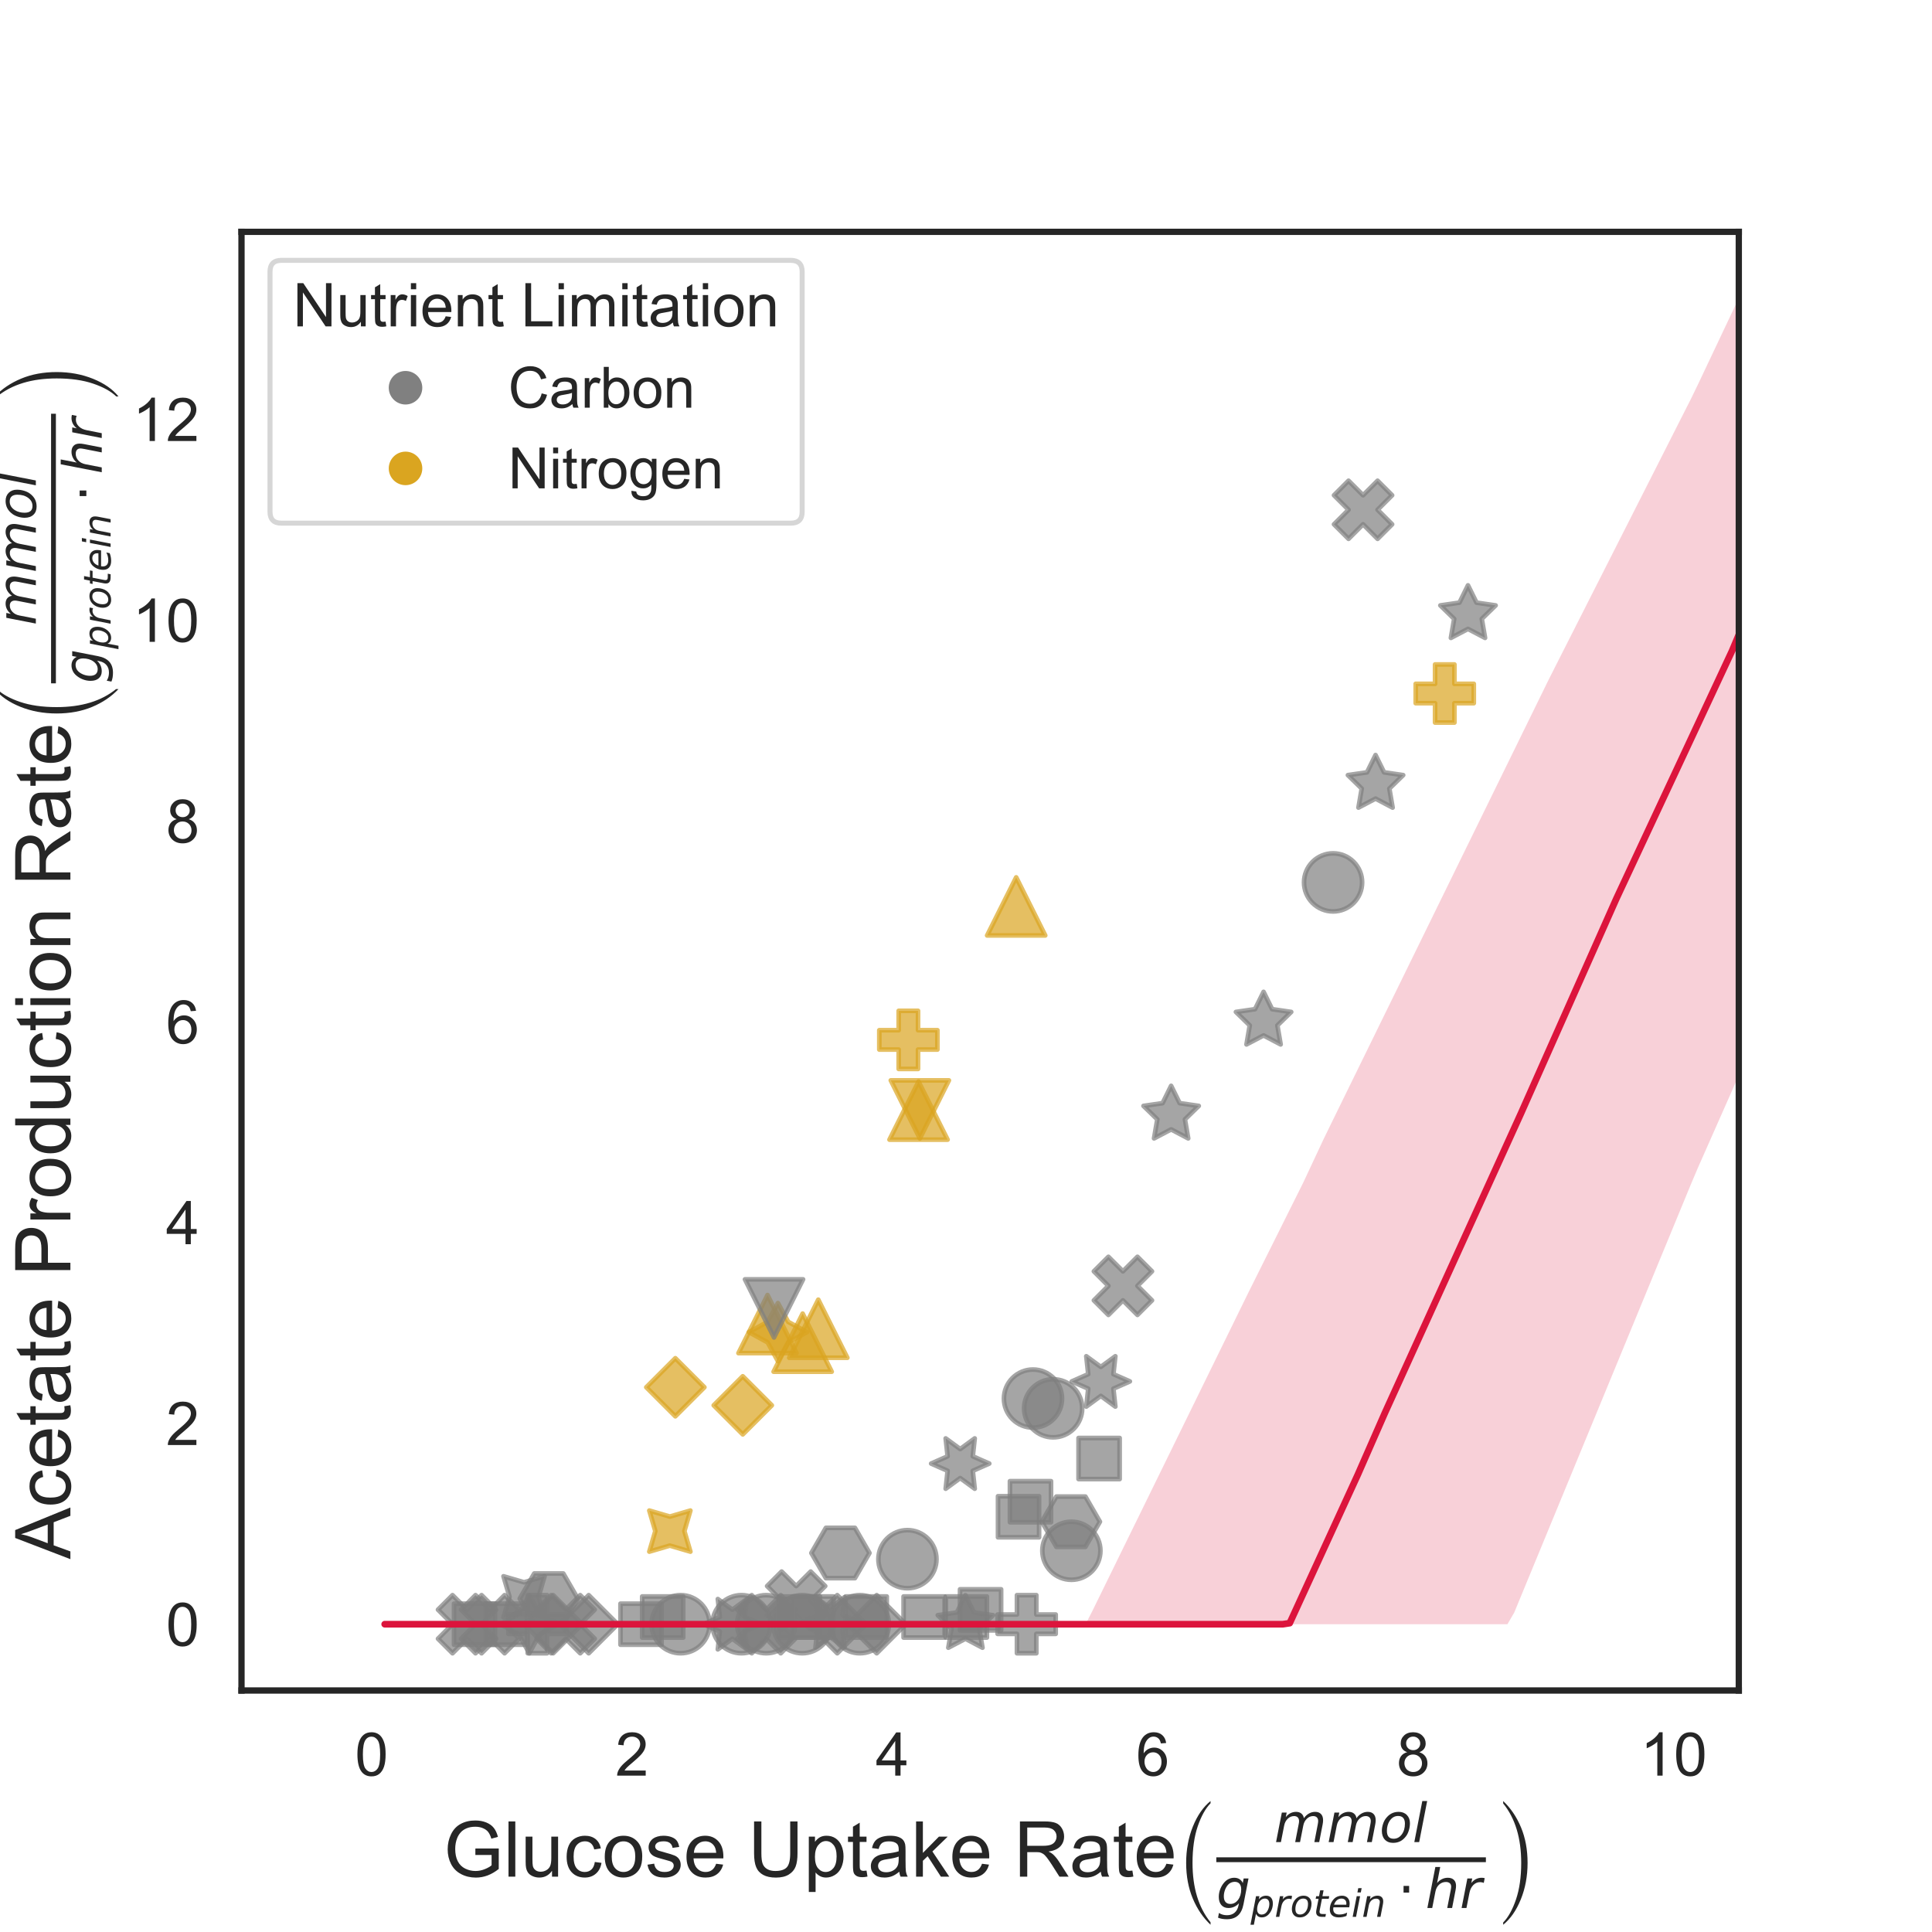 <?xml version="1.0" encoding="utf-8" standalone="no"?>
<!DOCTYPE svg PUBLIC "-//W3C//DTD SVG 1.1//EN"
  "http://www.w3.org/Graphics/SVG/1.1/DTD/svg11.dtd">
<!-- Created with matplotlib (https://matplotlib.org/) -->
<svg height="576pt" version="1.1" viewBox="0 0 576 576" width="576pt" xmlns="http://www.w3.org/2000/svg" xmlns:xlink="http://www.w3.org/1999/xlink">
 <defs>
  <style type="text/css">*{stroke-linecap:butt;stroke-linejoin:round;}</style>
 </defs>
 <g id="figure_1">
  <g id="patch_1">
   <path d="M 0 576 
L 576 576 
L 576 0 
L 0 0 
z
" style="fill:#ffffff;"/>
  </g>
  <g id="axes_1">
   <g id="patch_2">
    <path d="M 72 504 
L 518.4 504 
L 518.4 69.12 
L 72 69.12 
z
" style="fill:#ffffff;"/>
   </g>
   <g id="matplotlib.axis_1">
    <g id="xtick_1">
     <g id="text_1">
      <!-- 0 -->
      <g style="fill:#262626;" transform="translate(105.813 529.384)scale(0.18 -0.18)">
       <defs>
        <path d="M 4.156 35.297 
Q 4.156 48 6.766 55.734 
Q 9.375 63.484 14.516 67.672 
Q 19.672 71.875 27.484 71.875 
Q 33.25 71.875 37.594 69.547 
Q 41.938 67.234 44.766 62.859 
Q 47.609 58.5 49.219 52.219 
Q 50.828 45.953 50.828 35.297 
Q 50.828 22.703 48.234 14.969 
Q 45.656 7.234 40.5 3 
Q 35.359 -1.219 27.484 -1.219 
Q 17.141 -1.219 11.234 6.203 
Q 4.156 15.141 4.156 35.297 
z
M 13.188 35.297 
Q 13.188 17.672 17.312 11.828 
Q 21.438 6 27.484 6 
Q 33.547 6 37.672 11.859 
Q 41.797 17.719 41.797 35.297 
Q 41.797 52.984 37.672 58.781 
Q 33.547 64.594 27.391 64.594 
Q 21.344 64.594 17.719 59.469 
Q 13.188 52.938 13.188 35.297 
z
" id="ArialMT-48"/>
       </defs>
       <use xlink:href="#ArialMT-48"/>
      </g>
     </g>
    </g>
    <g id="xtick_2">
     <g id="text_2">
      <!-- 2 -->
      <g style="fill:#262626;" transform="translate(183.447 529.384)scale(0.18 -0.18)">
       <defs>
        <path d="M 50.344 8.453 
L 50.344 0 
L 3.031 0 
Q 2.938 3.172 4.047 6.109 
Q 5.859 10.938 9.828 15.625 
Q 13.812 20.312 21.344 26.469 
Q 33.016 36.031 37.109 41.625 
Q 41.219 47.219 41.219 52.203 
Q 41.219 57.422 37.469 61 
Q 33.734 64.594 27.734 64.594 
Q 21.391 64.594 17.578 60.781 
Q 13.766 56.984 13.719 50.25 
L 4.688 51.172 
Q 5.609 61.281 11.656 66.578 
Q 17.719 71.875 27.938 71.875 
Q 38.234 71.875 44.234 66.156 
Q 50.25 60.453 50.25 52 
Q 50.25 47.703 48.484 43.547 
Q 46.734 39.406 42.656 34.812 
Q 38.578 30.219 29.109 22.219 
Q 21.188 15.578 18.938 13.203 
Q 16.703 10.844 15.234 8.453 
z
" id="ArialMT-50"/>
       </defs>
       <use xlink:href="#ArialMT-50"/>
      </g>
     </g>
    </g>
    <g id="xtick_3">
     <g id="text_3">
      <!-- 4 -->
      <g style="fill:#262626;" transform="translate(261.082 529.384)scale(0.18 -0.18)">
       <defs>
        <path d="M 32.328 0 
L 32.328 17.141 
L 1.266 17.141 
L 1.266 25.203 
L 33.938 71.578 
L 41.109 71.578 
L 41.109 25.203 
L 50.781 25.203 
L 50.781 17.141 
L 41.109 17.141 
L 41.109 0 
z
M 32.328 25.203 
L 32.328 57.469 
L 9.906 25.203 
z
" id="ArialMT-52"/>
       </defs>
       <use xlink:href="#ArialMT-52"/>
      </g>
     </g>
    </g>
    <g id="xtick_4">
     <g id="text_4">
      <!-- 6 -->
      <g style="fill:#262626;" transform="translate(338.717 529.384)scale(0.18 -0.18)">
       <defs>
        <path d="M 49.75 54.047 
L 41.016 53.375 
Q 39.844 58.547 37.703 60.891 
Q 34.125 64.656 28.906 64.656 
Q 24.703 64.656 21.531 62.312 
Q 17.391 59.281 14.984 53.469 
Q 12.594 47.656 12.5 36.922 
Q 15.672 41.75 20.266 44.094 
Q 24.859 46.438 29.891 46.438 
Q 38.672 46.438 44.844 39.969 
Q 51.031 33.5 51.031 23.25 
Q 51.031 16.5 48.125 10.719 
Q 45.219 4.938 40.141 1.859 
Q 35.062 -1.219 28.609 -1.219 
Q 17.625 -1.219 10.688 6.859 
Q 3.766 14.938 3.766 33.5 
Q 3.766 54.25 11.422 63.672 
Q 18.109 71.875 29.438 71.875 
Q 37.891 71.875 43.281 67.141 
Q 48.688 62.406 49.75 54.047 
z
M 13.875 23.188 
Q 13.875 18.656 15.797 14.5 
Q 17.719 10.359 21.188 8.172 
Q 24.656 6 28.469 6 
Q 34.031 6 38.031 10.484 
Q 42.047 14.984 42.047 22.703 
Q 42.047 30.125 38.078 34.391 
Q 34.125 38.672 28.125 38.672 
Q 22.172 38.672 18.016 34.391 
Q 13.875 30.125 13.875 23.188 
z
" id="ArialMT-54"/>
       </defs>
       <use xlink:href="#ArialMT-54"/>
      </g>
     </g>
    </g>
    <g id="xtick_5">
     <g id="text_5">
      <!-- 8 -->
      <g style="fill:#262626;" transform="translate(416.352 529.384)scale(0.18 -0.18)">
       <defs>
        <path d="M 17.672 38.812 
Q 12.203 40.828 9.562 44.531 
Q 6.938 48.25 6.938 53.422 
Q 6.938 61.234 12.547 66.547 
Q 18.172 71.875 27.484 71.875 
Q 36.859 71.875 42.578 66.422 
Q 48.297 60.984 48.297 53.172 
Q 48.297 48.188 45.672 44.5 
Q 43.062 40.828 37.75 38.812 
Q 44.344 36.672 47.781 31.875 
Q 51.219 27.094 51.219 20.453 
Q 51.219 11.281 44.719 5.031 
Q 38.234 -1.219 27.641 -1.219 
Q 17.047 -1.219 10.547 5.047 
Q 4.047 11.328 4.047 20.703 
Q 4.047 27.688 7.594 32.391 
Q 11.141 37.109 17.672 38.812 
z
M 15.922 53.719 
Q 15.922 48.641 19.188 45.406 
Q 22.469 42.188 27.688 42.188 
Q 32.766 42.188 36.016 45.375 
Q 39.266 48.578 39.266 53.219 
Q 39.266 58.062 35.906 61.359 
Q 32.562 64.656 27.594 64.656 
Q 22.562 64.656 19.234 61.422 
Q 15.922 58.203 15.922 53.719 
z
M 13.094 20.656 
Q 13.094 16.891 14.875 13.375 
Q 16.656 9.859 20.172 7.922 
Q 23.688 6 27.734 6 
Q 34.031 6 38.125 10.047 
Q 42.234 14.109 42.234 20.359 
Q 42.234 26.703 38.016 30.859 
Q 33.797 35.016 27.438 35.016 
Q 21.234 35.016 17.156 30.906 
Q 13.094 26.812 13.094 20.656 
z
" id="ArialMT-56"/>
       </defs>
       <use xlink:href="#ArialMT-56"/>
      </g>
     </g>
    </g>
    <g id="xtick_6">
     <g id="text_6">
      <!-- 10 -->
      <g style="fill:#262626;" transform="translate(488.982 529.384)scale(0.18 -0.18)">
       <defs>
        <path d="M 37.25 0 
L 28.469 0 
L 28.469 56 
Q 25.297 52.984 20.141 49.953 
Q 14.984 46.922 10.891 45.406 
L 10.891 53.906 
Q 18.266 57.375 23.781 62.297 
Q 29.297 67.234 31.594 71.875 
L 37.25 71.875 
z
" id="ArialMT-49"/>
       </defs>
       <use xlink:href="#ArialMT-49"/>
       <use x="55.615" xlink:href="#ArialMT-48"/>
      </g>
     </g>
    </g>
    <g id="text_7">
     <!-- Glucose Uptake Rate$ \left(\frac{mmol}{g_{protein} \cdot hr^{}}\right)$ -->
     <g style="fill:#262626;" transform="translate(132.245 559.502)scale(0.23 -0.23)">
      <defs>
       <path d="M 41.219 28.078 
L 41.219 36.469 
L 71.531 36.531 
L 71.531 9.969 
Q 64.547 4.391 57.125 1.578 
Q 49.703 -1.219 41.891 -1.219 
Q 31.344 -1.219 22.719 3.297 
Q 14.109 7.812 9.719 16.359 
Q 5.328 24.906 5.328 35.453 
Q 5.328 45.906 9.688 54.953 
Q 14.062 64.016 22.266 68.406 
Q 30.469 72.797 41.156 72.797 
Q 48.922 72.797 55.188 70.281 
Q 61.469 67.781 65.031 63.281 
Q 68.609 58.797 70.453 51.562 
L 61.922 49.219 
Q 60.297 54.688 57.906 57.812 
Q 55.516 60.938 51.062 62.812 
Q 46.625 64.703 41.219 64.703 
Q 34.719 64.703 29.984 62.719 
Q 25.25 60.75 22.344 57.516 
Q 19.438 54.297 17.828 50.438 
Q 15.094 43.797 15.094 36.031 
Q 15.094 26.469 18.391 20.016 
Q 21.688 13.578 27.984 10.453 
Q 34.281 7.328 41.359 7.328 
Q 47.516 7.328 53.375 9.688 
Q 59.234 12.062 62.25 14.75 
L 62.25 28.078 
z
" id="ArialMT-71"/>
       <path d="M 6.391 0 
L 6.391 71.578 
L 15.188 71.578 
L 15.188 0 
z
" id="ArialMT-108"/>
       <path d="M 40.578 0 
L 40.578 7.625 
Q 34.516 -1.172 24.125 -1.172 
Q 19.531 -1.172 15.547 0.578 
Q 11.578 2.344 9.641 5 
Q 7.719 7.672 6.938 11.531 
Q 6.391 14.109 6.391 19.734 
L 6.391 51.859 
L 15.188 51.859 
L 15.188 23.094 
Q 15.188 16.219 15.719 13.812 
Q 16.547 10.359 19.234 8.375 
Q 21.922 6.391 25.875 6.391 
Q 29.828 6.391 33.297 8.422 
Q 36.766 10.453 38.203 13.938 
Q 39.656 17.438 39.656 24.078 
L 39.656 51.859 
L 48.438 51.859 
L 48.438 0 
z
" id="ArialMT-117"/>
       <path d="M 40.438 19 
L 49.078 17.875 
Q 47.656 8.938 41.812 3.875 
Q 35.984 -1.172 27.484 -1.172 
Q 16.844 -1.172 10.375 5.781 
Q 3.906 12.75 3.906 25.734 
Q 3.906 34.125 6.688 40.422 
Q 9.469 46.734 15.156 49.875 
Q 20.844 53.031 27.547 53.031 
Q 35.984 53.031 41.359 48.75 
Q 46.734 44.484 48.25 36.625 
L 39.703 35.297 
Q 38.484 40.531 35.375 43.156 
Q 32.281 45.797 27.875 45.797 
Q 21.234 45.797 17.078 41.031 
Q 12.938 36.281 12.938 25.984 
Q 12.938 15.531 16.938 10.797 
Q 20.953 6.062 27.391 6.062 
Q 32.562 6.062 36.031 9.234 
Q 39.5 12.406 40.438 19 
z
" id="ArialMT-99"/>
       <path d="M 3.328 25.922 
Q 3.328 40.328 11.328 47.266 
Q 18.016 53.031 27.641 53.031 
Q 38.328 53.031 45.109 46.016 
Q 51.906 39.016 51.906 26.656 
Q 51.906 16.656 48.906 10.906 
Q 45.906 5.172 40.156 2 
Q 34.422 -1.172 27.641 -1.172 
Q 16.75 -1.172 10.031 5.812 
Q 3.328 12.797 3.328 25.922 
z
M 12.359 25.922 
Q 12.359 15.969 16.703 11.016 
Q 21.047 6.062 27.641 6.062 
Q 34.188 6.062 38.531 11.031 
Q 42.875 16.016 42.875 26.219 
Q 42.875 35.844 38.5 40.797 
Q 34.125 45.75 27.641 45.75 
Q 21.047 45.75 16.703 40.812 
Q 12.359 35.891 12.359 25.922 
z
" id="ArialMT-111"/>
       <path d="M 3.078 15.484 
L 11.766 16.844 
Q 12.5 11.625 15.844 8.844 
Q 19.188 6.062 25.203 6.062 
Q 31.25 6.062 34.172 8.516 
Q 37.109 10.984 37.109 14.312 
Q 37.109 17.281 34.516 19 
Q 32.719 20.172 25.531 21.969 
Q 15.875 24.422 12.141 26.203 
Q 8.406 27.984 6.469 31.125 
Q 4.547 34.281 4.547 38.094 
Q 4.547 41.547 6.125 44.5 
Q 7.719 47.469 10.453 49.422 
Q 12.5 50.922 16.031 51.969 
Q 19.578 53.031 23.641 53.031 
Q 29.734 53.031 34.344 51.266 
Q 38.969 49.516 41.156 46.5 
Q 43.359 43.5 44.188 38.484 
L 35.594 37.312 
Q 35.016 41.312 32.203 43.547 
Q 29.391 45.797 24.266 45.797 
Q 18.219 45.797 15.625 43.797 
Q 13.031 41.797 13.031 39.109 
Q 13.031 37.406 14.109 36.031 
Q 15.188 34.625 17.484 33.688 
Q 18.797 33.203 25.25 31.453 
Q 34.578 28.953 38.25 27.359 
Q 41.938 25.781 44.031 22.75 
Q 46.141 19.734 46.141 15.234 
Q 46.141 10.844 43.578 6.953 
Q 41.016 3.078 36.172 0.953 
Q 31.344 -1.172 25.25 -1.172 
Q 15.141 -1.172 9.844 3.031 
Q 4.547 7.234 3.078 15.484 
z
" id="ArialMT-115"/>
       <path d="M 42.094 16.703 
L 51.172 15.578 
Q 49.031 7.625 43.219 3.219 
Q 37.406 -1.172 28.375 -1.172 
Q 17 -1.172 10.328 5.828 
Q 3.656 12.844 3.656 25.484 
Q 3.656 38.578 10.391 45.797 
Q 17.141 53.031 27.875 53.031 
Q 38.281 53.031 44.875 45.953 
Q 51.469 38.875 51.469 26.031 
Q 51.469 25.25 51.422 23.688 
L 12.75 23.688 
Q 13.234 15.141 17.578 10.594 
Q 21.922 6.062 28.422 6.062 
Q 33.25 6.062 36.672 8.594 
Q 40.094 11.141 42.094 16.703 
z
M 13.234 30.906 
L 42.188 30.906 
Q 41.609 37.453 38.875 40.719 
Q 34.672 45.797 27.984 45.797 
Q 21.922 45.797 17.797 41.75 
Q 13.672 37.703 13.234 30.906 
z
" id="ArialMT-101"/>
       <path id="ArialMT-32"/>
       <path d="M 54.688 71.578 
L 64.156 71.578 
L 64.156 30.219 
Q 64.156 19.438 61.719 13.078 
Q 59.281 6.734 52.906 2.75 
Q 46.531 -1.219 36.188 -1.219 
Q 26.125 -1.219 19.719 2.25 
Q 13.328 5.719 10.594 12.281 
Q 7.859 18.844 7.859 30.219 
L 7.859 71.578 
L 17.328 71.578 
L 17.328 30.281 
Q 17.328 20.953 19.062 16.531 
Q 20.797 12.109 25.016 9.719 
Q 29.25 7.328 35.359 7.328 
Q 45.797 7.328 50.234 12.062 
Q 54.688 16.797 54.688 30.281 
z
" id="ArialMT-85"/>
       <path d="M 6.594 -19.875 
L 6.594 51.859 
L 14.594 51.859 
L 14.594 45.125 
Q 17.438 49.078 21 51.047 
Q 24.562 53.031 29.641 53.031 
Q 36.281 53.031 41.359 49.609 
Q 46.438 46.188 49.016 39.953 
Q 51.609 33.734 51.609 26.312 
Q 51.609 18.359 48.75 11.984 
Q 45.906 5.609 40.453 2.219 
Q 35.016 -1.172 29 -1.172 
Q 24.609 -1.172 21.109 0.688 
Q 17.625 2.547 15.375 5.375 
L 15.375 -19.875 
z
M 14.547 25.641 
Q 14.547 15.625 18.594 10.844 
Q 22.656 6.062 28.422 6.062 
Q 34.281 6.062 38.453 11.016 
Q 42.625 15.969 42.625 26.375 
Q 42.625 36.281 38.547 41.203 
Q 34.469 46.141 28.812 46.141 
Q 23.188 46.141 18.859 40.891 
Q 14.547 35.641 14.547 25.641 
z
" id="ArialMT-112"/>
       <path d="M 25.781 7.859 
L 27.047 0.094 
Q 23.344 -0.688 20.406 -0.688 
Q 15.625 -0.688 12.984 0.828 
Q 10.359 2.344 9.281 4.812 
Q 8.203 7.281 8.203 15.188 
L 8.203 45.016 
L 1.766 45.016 
L 1.766 51.859 
L 8.203 51.859 
L 8.203 64.703 
L 16.938 69.969 
L 16.938 51.859 
L 25.781 51.859 
L 25.781 45.016 
L 16.938 45.016 
L 16.938 14.703 
Q 16.938 10.938 17.406 9.859 
Q 17.875 8.797 18.922 8.156 
Q 19.969 7.516 21.922 7.516 
Q 23.391 7.516 25.781 7.859 
z
" id="ArialMT-116"/>
       <path d="M 40.438 6.391 
Q 35.547 2.25 31.031 0.531 
Q 26.516 -1.172 21.344 -1.172 
Q 12.797 -1.172 8.203 3 
Q 3.609 7.172 3.609 13.672 
Q 3.609 17.484 5.344 20.625 
Q 7.078 23.781 9.891 25.688 
Q 12.703 27.594 16.219 28.562 
Q 18.797 29.25 24.031 29.891 
Q 34.672 31.156 39.703 32.906 
Q 39.75 34.719 39.75 35.203 
Q 39.75 40.578 37.25 42.781 
Q 33.891 45.75 27.25 45.75 
Q 21.047 45.75 18.094 43.578 
Q 15.141 41.406 13.719 35.891 
L 5.125 37.062 
Q 6.297 42.578 8.984 45.969 
Q 11.672 49.359 16.75 51.188 
Q 21.828 53.031 28.516 53.031 
Q 35.156 53.031 39.297 51.469 
Q 43.453 49.906 45.406 47.531 
Q 47.359 45.172 48.141 41.547 
Q 48.578 39.312 48.578 33.453 
L 48.578 21.734 
Q 48.578 9.469 49.141 6.219 
Q 49.703 2.984 51.375 0 
L 42.188 0 
Q 40.828 2.734 40.438 6.391 
z
M 39.703 26.031 
Q 34.906 24.078 25.344 22.703 
Q 19.922 21.922 17.672 20.938 
Q 15.438 19.969 14.203 18.094 
Q 12.984 16.219 12.984 13.922 
Q 12.984 10.406 15.641 8.062 
Q 18.312 5.719 23.438 5.719 
Q 28.516 5.719 32.469 7.938 
Q 36.422 10.156 38.281 14.016 
Q 39.703 17 39.703 22.797 
z
" id="ArialMT-97"/>
       <path d="M 6.641 0 
L 6.641 71.578 
L 15.438 71.578 
L 15.438 30.766 
L 36.234 51.859 
L 47.609 51.859 
L 27.781 32.625 
L 49.609 0 
L 38.766 0 
L 21.625 26.516 
L 15.438 20.562 
L 15.438 0 
z
" id="ArialMT-107"/>
       <path d="M 7.859 0 
L 7.859 71.578 
L 39.594 71.578 
Q 49.172 71.578 54.141 69.641 
Q 59.125 67.719 62.109 62.828 
Q 65.094 57.953 65.094 52.047 
Q 65.094 44.438 60.156 39.203 
Q 55.219 33.984 44.922 32.562 
Q 48.688 30.766 50.641 29 
Q 54.781 25.203 58.5 19.484 
L 70.953 0 
L 59.031 0 
L 49.562 14.891 
Q 45.406 21.344 42.719 24.75 
Q 40.047 28.172 37.922 29.531 
Q 35.797 30.906 33.594 31.453 
Q 31.984 31.781 28.328 31.781 
L 17.328 31.781 
L 17.328 0 
z
M 17.328 39.984 
L 37.703 39.984 
Q 44.188 39.984 47.844 41.328 
Q 51.516 42.672 53.422 45.625 
Q 55.328 48.578 55.328 52.047 
Q 55.328 57.125 51.641 60.391 
Q 47.953 63.672 39.984 63.672 
L 17.328 63.672 
z
" id="ArialMT-82"/>
       <path d="M 50.297 -24.297 
L 50.297 -27.906 
Q 33.5 -12.094 23.703 11.406 
Q 13.906 34.906 13.906 64.297 
Q 13.906 93.797 23.953 118.641 
Q 34 143.5 50.297 156.594 
L 50.297 153.297 
Q 38.906 141.594 31.156 118.844 
Q 23.406 96.094 23.406 64.297 
Q 23.406 8.797 50.297 -24.297 
z
" id="STIXSizeTwoSym-Regular-40"/>
       <path d="M 89.797 33.016 
L 83.406 0 
L 74.422 0 
L 80.719 32.719 
Q 81.109 34.812 81.297 36.328 
Q 81.5 37.844 81.5 38.922 
Q 81.5 43.312 79.047 45.75 
Q 76.609 48.188 72.219 48.188 
Q 65.672 48.188 60.547 43.281 
Q 55.422 38.375 53.906 30.516 
L 47.906 0 
L 38.922 0 
L 45.312 32.719 
Q 45.703 34.516 45.891 36.047 
Q 46.094 37.594 46.094 38.812 
Q 46.094 43.266 43.656 45.719 
Q 41.219 48.188 36.922 48.188 
Q 30.281 48.188 25.141 43.281 
Q 20.016 38.375 18.5 30.516 
L 12.5 0 
L 3.516 0 
L 14.203 54.688 
L 23.188 54.688 
L 21.484 46.188 
Q 25.141 50.984 30.047 53.484 
Q 34.969 56 40.578 56 
Q 46.531 56 50.359 52.875 
Q 54.203 49.75 54.984 44.188 
Q 59.078 49.953 64.469 52.969 
Q 69.875 56 75.875 56 
Q 82.906 56 86.734 51.953 
Q 90.578 47.906 90.578 40.484 
Q 90.578 38.875 90.375 36.938 
Q 90.188 35.016 89.797 33.016 
z
" id="DejaVuSans-Oblique-109"/>
       <path d="M 25.391 -1.422 
Q 15.766 -1.422 10.172 4.516 
Q 4.594 10.453 4.594 20.703 
Q 4.594 26.656 6.516 32.828 
Q 8.453 39.016 11.531 43.219 
Q 16.359 49.75 22.312 52.875 
Q 28.266 56 35.797 56 
Q 45.125 56 50.859 50.188 
Q 56.594 44.391 56.594 35.016 
Q 56.594 28.516 54.688 22.062 
Q 52.781 15.625 49.703 11.375 
Q 44.922 4.828 38.969 1.703 
Q 33.016 -1.422 25.391 -1.422 
z
M 13.922 21 
Q 13.922 13.578 17.016 9.891 
Q 20.125 6.203 26.422 6.203 
Q 35.453 6.203 41.375 14.078 
Q 47.312 21.969 47.312 34.078 
Q 47.312 41.156 44.141 44.766 
Q 40.969 48.391 34.812 48.391 
Q 29.734 48.391 25.781 46.016 
Q 21.828 43.656 18.703 38.812 
Q 16.406 35.203 15.156 30.562 
Q 13.922 25.922 13.922 21 
z
" id="DejaVuSans-Oblique-111"/>
       <path d="M 18.312 75.984 
L 27.297 75.984 
L 12.5 0 
L 3.516 0 
z
" id="DejaVuSans-Oblique-108"/>
       <path d="M 59.625 54.688 
L 50.297 6.781 
Q 47.609 -7.125 40.016 -13.953 
Q 32.422 -20.797 19.578 -20.797 
Q 14.844 -20.797 10.781 -20.094 
Q 6.734 -19.391 3.219 -17.922 
L 4.891 -9.188 
Q 8.203 -11.328 11.906 -12.344 
Q 15.625 -13.375 19.828 -13.375 
Q 28.375 -13.375 33.859 -8.703 
Q 39.359 -4.047 41.109 4.688 
L 41.891 8.797 
Q 38.141 4.5 33.156 2.25 
Q 28.172 0 22.406 0 
Q 14.109 0 9.344 5.484 
Q 4.594 10.984 4.594 20.609 
Q 4.594 28.172 7.469 35.422 
Q 10.359 42.672 15.578 48.297 
Q 19.047 52 23.656 54 
Q 28.266 56 33.297 56 
Q 38.812 56 42.906 53.438 
Q 47.016 50.875 49.031 46.188 
L 50.594 54.688 
z
M 46.094 34.625 
Q 46.094 41.266 42.969 44.875 
Q 39.844 48.484 34.078 48.484 
Q 30.516 48.484 27.297 47.062 
Q 24.078 45.656 21.781 43.109 
Q 18.062 38.922 15.984 33.234 
Q 13.922 27.547 13.922 21.484 
Q 13.922 14.75 17.062 11.125 
Q 20.219 7.516 26.125 7.516 
Q 34.672 7.516 40.375 15.25 
Q 46.094 23 46.094 34.625 
z
" id="DejaVuSans-Oblique-103"/>
       <path d="M 49.609 33.688 
Q 49.609 40.875 46.484 44.672 
Q 43.359 48.484 37.5 48.484 
Q 33.5 48.484 29.859 46.438 
Q 26.219 44.391 23.391 40.484 
Q 20.609 36.625 18.938 31.156 
Q 17.281 25.688 17.281 20.312 
Q 17.281 13.484 20.406 9.797 
Q 23.531 6.109 29.297 6.109 
Q 33.547 6.109 37.188 8.109 
Q 40.828 10.109 43.406 13.922 
Q 46.188 17.922 47.891 23.344 
Q 49.609 28.766 49.609 33.688 
z
M 21.781 46.391 
Q 25.391 51.125 30.297 53.562 
Q 35.203 56 41.219 56 
Q 49.609 56 54.25 50.5 
Q 58.891 45.016 58.891 35.109 
Q 58.891 27 56 19.656 
Q 53.125 12.312 47.703 6.5 
Q 44.094 2.641 39.547 0.609 
Q 35.016 -1.422 29.984 -1.422 
Q 24.172 -1.422 20.219 1 
Q 16.266 3.422 14.312 8.203 
L 8.688 -20.797 
L -0.297 -20.797 
L 14.406 54.688 
L 23.391 54.688 
z
" id="DejaVuSans-Oblique-112"/>
       <path d="M 44.578 46.391 
Q 43.219 47.125 41.453 47.516 
Q 39.703 47.906 37.703 47.906 
Q 30.516 47.906 25.141 42.453 
Q 19.781 37.016 18.016 27.875 
L 12.5 0 
L 3.516 0 
L 14.203 54.688 
L 23.188 54.688 
L 21.484 46.188 
Q 25.047 50.922 30 53.453 
Q 34.969 56 40.578 56 
Q 42.047 56 43.453 55.828 
Q 44.875 55.672 46.297 55.281 
z
" id="DejaVuSans-Oblique-114"/>
       <path d="M 42.281 54.688 
L 40.922 47.703 
L 23 47.703 
L 17.188 18.016 
Q 16.891 16.359 16.75 15.234 
Q 16.609 14.109 16.609 13.484 
Q 16.609 10.359 18.484 8.938 
Q 20.359 7.516 24.516 7.516 
L 33.594 7.516 
L 32.078 0 
L 23.484 0 
Q 15.484 0 11.547 3.125 
Q 7.625 6.25 7.625 12.594 
Q 7.625 13.719 7.766 15.062 
Q 7.906 16.406 8.203 18.016 
L 14.016 47.703 
L 6.391 47.703 
L 7.812 54.688 
L 15.281 54.688 
L 18.312 70.219 
L 27.297 70.219 
L 24.312 54.688 
z
" id="DejaVuSans-Oblique-116"/>
       <path d="M 48.094 32.234 
Q 48.25 33.016 48.312 33.844 
Q 48.391 34.672 48.391 35.5 
Q 48.391 41.453 44.891 44.922 
Q 41.406 48.391 35.406 48.391 
Q 28.719 48.391 23.578 44.156 
Q 18.453 39.938 15.828 32.172 
z
M 55.906 25.203 
L 14.109 25.203 
Q 13.812 23.344 13.719 22.266 
Q 13.625 21.188 13.625 20.406 
Q 13.625 13.625 17.797 9.906 
Q 21.969 6.203 29.594 6.203 
Q 35.453 6.203 40.672 7.516 
Q 45.906 8.844 50.391 11.375 
L 48.688 2.484 
Q 43.844 0.531 38.688 -0.438 
Q 33.547 -1.422 28.219 -1.422 
Q 16.844 -1.422 10.719 4.016 
Q 4.594 9.469 4.594 19.484 
Q 4.594 28.031 7.641 35.375 
Q 10.688 42.719 16.609 48.484 
Q 20.406 52.094 25.656 54.047 
Q 30.906 56 36.812 56 
Q 46.094 56 51.578 50.438 
Q 57.078 44.875 57.078 35.5 
Q 57.078 33.25 56.781 30.688 
Q 56.5 28.125 55.906 25.203 
z
" id="DejaVuSans-Oblique-101"/>
       <path d="M 18.312 75.984 
L 27.297 75.984 
L 25.094 64.594 
L 16.109 64.594 
z
M 14.203 54.688 
L 23.188 54.688 
L 12.5 0 
L 3.516 0 
z
" id="DejaVuSans-Oblique-105"/>
       <path d="M 55.719 33.016 
L 49.312 0 
L 40.281 0 
L 46.688 32.672 
Q 47.125 34.969 47.359 36.719 
Q 47.609 38.484 47.609 39.5 
Q 47.609 43.609 45.016 45.891 
Q 42.438 48.188 37.797 48.188 
Q 30.562 48.188 25.344 43.375 
Q 20.125 38.578 18.5 30.328 
L 12.5 0 
L 3.516 0 
L 14.109 54.688 
L 23.094 54.688 
L 21.297 46.094 
Q 25.047 50.828 30.312 53.406 
Q 35.594 56 41.406 56 
Q 48.641 56 52.609 52.094 
Q 56.594 48.188 56.594 41.109 
Q 56.594 39.359 56.375 37.359 
Q 56.156 35.359 55.719 33.016 
z
" id="DejaVuSans-Oblique-110"/>
       <path d="M 10.688 40.922 
L 21 40.922 
L 21 28.516 
L 10.688 28.516 
z
" id="DejaVuSans-8901"/>
       <path d="M 55.719 33.016 
L 49.312 0 
L 40.281 0 
L 46.688 32.672 
Q 47.125 34.969 47.359 36.719 
Q 47.609 38.484 47.609 39.5 
Q 47.609 43.609 45.016 45.891 
Q 42.438 48.188 37.797 48.188 
Q 30.562 48.188 25.266 43.297 
Q 19.969 38.422 18.406 30.328 
L 12.5 0 
L 3.516 0 
L 18.312 75.984 
L 27.297 75.984 
L 21.484 46.094 
Q 24.906 50.688 30.219 53.344 
Q 35.547 56 41.406 56 
Q 48.641 56 52.609 52.094 
Q 56.594 48.188 56.594 41.109 
Q 56.594 39.359 56.375 37.359 
Q 56.156 35.359 55.719 33.016 
z
" id="DejaVuSans-Oblique-104"/>
       <path d="M 11.406 153 
L 11.406 156.594 
Q 28.203 140.797 38 117.297 
Q 47.797 93.797 47.797 64.297 
Q 47.797 34.906 37.75 10.047 
Q 27.703 -14.797 11.406 -27.906 
L 11.406 -24.594 
Q 22.797 -12.906 30.547 9.891 
Q 38.297 32.703 38.297 64.297 
Q 38.297 119.906 11.406 153 
z
" id="STIXSizeTwoSym-Regular-41"/>
      </defs>
      <use transform="translate(0 0.019)" xlink:href="#ArialMT-71"/>
      <use transform="translate(77.783 0.019)" xlink:href="#ArialMT-108"/>
      <use transform="translate(100 0.019)" xlink:href="#ArialMT-117"/>
      <use transform="translate(155.615 0.019)" xlink:href="#ArialMT-99"/>
      <use transform="translate(205.615 0.019)" xlink:href="#ArialMT-111"/>
      <use transform="translate(261.23 0.019)" xlink:href="#ArialMT-115"/>
      <use transform="translate(311.23 0.019)" xlink:href="#ArialMT-101"/>
      <use transform="translate(366.846 0.019)" xlink:href="#ArialMT-32"/>
      <use transform="translate(394.629 0.019)" xlink:href="#ArialMT-85"/>
      <use transform="translate(466.846 0.019)" xlink:href="#ArialMT-112"/>
      <use transform="translate(522.461 0.019)" xlink:href="#ArialMT-116"/>
      <use transform="translate(550.244 0.019)" xlink:href="#ArialMT-97"/>
      <use transform="translate(605.859 0.019)" xlink:href="#ArialMT-107"/>
      <use transform="translate(655.859 0.019)" xlink:href="#ArialMT-101"/>
      <use transform="translate(711.475 0.019)" xlink:href="#ArialMT-32"/>
      <use transform="translate(739.258 0.019)" xlink:href="#ArialMT-82"/>
      <use transform="translate(811.475 0.019)" xlink:href="#ArialMT-97"/>
      <use transform="translate(867.09 0.019)" xlink:href="#ArialMT-116"/>
      <use transform="translate(894.873 0.019)" xlink:href="#ArialMT-101"/>
      <use transform="translate(950.488 -38.064)scale(0.869)" xlink:href="#STIXSizeTwoSym-Regular-40"/>
      <use transform="translate(1076.658 44.811)scale(0.7)" xlink:href="#DejaVuSans-Oblique-109"/>
      <use transform="translate(1144.846 44.811)scale(0.7)" xlink:href="#DejaVuSans-Oblique-109"/>
      <use transform="translate(1213.035 44.811)scale(0.7)" xlink:href="#DejaVuSans-Oblique-111"/>
      <use transform="translate(1255.862 44.811)scale(0.7)" xlink:href="#DejaVuSans-Oblique-108"/>
      <use transform="translate(1001.658 -40.623)scale(0.7)" xlink:href="#DejaVuSans-Oblique-103"/>
      <use transform="translate(1046.091 -52.108)scale(0.49)" xlink:href="#DejaVuSans-Oblique-112"/>
      <use transform="translate(1077.195 -52.108)scale(0.49)" xlink:href="#DejaVuSans-Oblique-114"/>
      <use transform="translate(1097.34 -52.108)scale(0.49)" xlink:href="#DejaVuSans-Oblique-111"/>
      <use transform="translate(1127.319 -52.108)scale(0.49)" xlink:href="#DejaVuSans-Oblique-116"/>
      <use transform="translate(1146.532 -52.108)scale(0.49)" xlink:href="#DejaVuSans-Oblique-101"/>
      <use transform="translate(1176.678 -52.108)scale(0.49)" xlink:href="#DejaVuSans-Oblique-105"/>
      <use transform="translate(1190.292 -52.108)scale(0.49)" xlink:href="#DejaVuSans-Oblique-110"/>
      <use transform="translate(1236.899 -40.623)scale(0.7)" xlink:href="#DejaVuSans-8901"/>
      <use transform="translate(1272.788 -40.623)scale(0.7)" xlink:href="#DejaVuSans-Oblique-104"/>
      <use transform="translate(1317.153 -40.623)scale(0.7)" xlink:href="#DejaVuSans-Oblique-114"/>
      <use transform="translate(1363.602 -38.064)scale(0.869)" xlink:href="#STIXSizeTwoSym-Regular-41"/>
      <path d="M 1001.658 18.816 
L 1001.658 25.066 
L 1351.102 25.066 
L 1351.102 18.816 
L 1001.658 18.816 
z
"/>
     </g>
    </g>
   </g>
   <g id="matplotlib.axis_2">
    <g id="ytick_1">
     <g id="text_8">
      <!-- 0 -->
      <g style="fill:#262626;" transform="translate(49.49 490.675)scale(0.18 -0.18)">
       <use xlink:href="#ArialMT-48"/>
      </g>
     </g>
    </g>
    <g id="ytick_2">
     <g id="text_9">
      <!-- 2 -->
      <g style="fill:#262626;" transform="translate(49.49 430.81)scale(0.18 -0.18)">
       <use xlink:href="#ArialMT-50"/>
      </g>
     </g>
    </g>
    <g id="ytick_3">
     <g id="text_10">
      <!-- 4 -->
      <g style="fill:#262626;" transform="translate(49.49 370.946)scale(0.18 -0.18)">
       <use xlink:href="#ArialMT-52"/>
      </g>
     </g>
    </g>
    <g id="ytick_4">
     <g id="text_11">
      <!-- 6 -->
      <g style="fill:#262626;" transform="translate(49.49 311.082)scale(0.18 -0.18)">
       <use xlink:href="#ArialMT-54"/>
      </g>
     </g>
    </g>
    <g id="ytick_5">
     <g id="text_12">
      <!-- 8 -->
      <g style="fill:#262626;" transform="translate(49.49 251.217)scale(0.18 -0.18)">
       <use xlink:href="#ArialMT-56"/>
      </g>
     </g>
    </g>
    <g id="ytick_6">
     <g id="text_13">
      <!-- 10 -->
      <g style="fill:#262626;" transform="translate(39.481 191.353)scale(0.18 -0.18)">
       <use xlink:href="#ArialMT-49"/>
       <use x="55.615" xlink:href="#ArialMT-48"/>
      </g>
     </g>
    </g>
    <g id="ytick_7">
     <g id="text_14">
      <!-- 12 -->
      <g style="fill:#262626;" transform="translate(39.481 131.489)scale(0.18 -0.18)">
       <use xlink:href="#ArialMT-49"/>
       <use x="55.615" xlink:href="#ArialMT-50"/>
      </g>
     </g>
    </g>
    <g id="text_15">
     <!-- Acetate Production Rate$ \left(\frac{mmol}{g_{protein} \cdot hr^{}}\right)$ -->
     <g style="fill:#262626;" transform="translate(20.991 464.81)rotate(-90)scale(0.23 -0.23)">
      <defs>
       <path d="M -0.141 0 
L 27.344 71.578 
L 37.547 71.578 
L 66.844 0 
L 56.062 0 
L 47.703 21.688 
L 17.781 21.688 
L 9.906 0 
z
M 20.516 29.391 
L 44.781 29.391 
L 37.312 49.219 
Q 33.891 58.25 32.234 64.062 
Q 30.859 57.172 28.375 50.391 
z
" id="ArialMT-65"/>
       <path d="M 7.719 0 
L 7.719 71.578 
L 34.719 71.578 
Q 41.844 71.578 45.609 70.906 
Q 50.875 70.016 54.438 67.547 
Q 58.016 65.094 60.188 60.641 
Q 62.359 56.203 62.359 50.875 
Q 62.359 41.75 56.547 35.422 
Q 50.734 29.109 35.547 29.109 
L 17.188 29.109 
L 17.188 0 
z
M 17.188 37.547 
L 35.688 37.547 
Q 44.875 37.547 48.734 40.969 
Q 52.594 44.391 52.594 50.594 
Q 52.594 55.078 50.312 58.266 
Q 48.047 61.469 44.344 62.5 
Q 41.938 63.141 35.5 63.141 
L 17.188 63.141 
z
" id="ArialMT-80"/>
       <path d="M 6.5 0 
L 6.5 51.859 
L 14.406 51.859 
L 14.406 44 
Q 17.438 49.516 20 51.266 
Q 22.562 53.031 25.641 53.031 
Q 30.078 53.031 34.672 50.203 
L 31.641 42.047 
Q 28.422 43.953 25.203 43.953 
Q 22.312 43.953 20.016 42.219 
Q 17.719 40.484 16.75 37.406 
Q 15.281 32.719 15.281 27.156 
L 15.281 0 
z
" id="ArialMT-114"/>
       <path d="M 40.234 0 
L 40.234 6.547 
Q 35.297 -1.172 25.734 -1.172 
Q 19.531 -1.172 14.328 2.25 
Q 9.125 5.672 6.266 11.797 
Q 3.422 17.922 3.422 25.875 
Q 3.422 33.641 6 39.969 
Q 8.594 46.297 13.766 49.656 
Q 18.953 53.031 25.344 53.031 
Q 30.031 53.031 33.688 51.047 
Q 37.359 49.078 39.656 45.906 
L 39.656 71.578 
L 48.391 71.578 
L 48.391 0 
z
M 12.453 25.875 
Q 12.453 15.922 16.641 10.984 
Q 20.844 6.062 26.562 6.062 
Q 32.328 6.062 36.344 10.766 
Q 40.375 15.484 40.375 25.141 
Q 40.375 35.797 36.266 40.766 
Q 32.172 45.75 26.172 45.75 
Q 20.312 45.75 16.375 40.969 
Q 12.453 36.188 12.453 25.875 
z
" id="ArialMT-100"/>
       <path d="M 6.641 61.469 
L 6.641 71.578 
L 15.438 71.578 
L 15.438 61.469 
z
M 6.641 0 
L 6.641 51.859 
L 15.438 51.859 
L 15.438 0 
z
" id="ArialMT-105"/>
       <path d="M 6.594 0 
L 6.594 51.859 
L 14.5 51.859 
L 14.5 44.484 
Q 20.219 53.031 31 53.031 
Q 35.688 53.031 39.625 51.344 
Q 43.562 49.656 45.516 46.922 
Q 47.469 44.188 48.25 40.438 
Q 48.734 37.984 48.734 31.891 
L 48.734 0 
L 39.938 0 
L 39.938 31.547 
Q 39.938 36.922 38.906 39.578 
Q 37.891 42.234 35.281 43.812 
Q 32.672 45.406 29.156 45.406 
Q 23.531 45.406 19.453 41.844 
Q 15.375 38.281 15.375 28.328 
L 15.375 0 
z
" id="ArialMT-110"/>
      </defs>
      <use transform="translate(0 0.019)" xlink:href="#ArialMT-65"/>
      <use transform="translate(66.699 0.019)" xlink:href="#ArialMT-99"/>
      <use transform="translate(116.699 0.019)" xlink:href="#ArialMT-101"/>
      <use transform="translate(172.314 0.019)" xlink:href="#ArialMT-116"/>
      <use transform="translate(200.098 0.019)" xlink:href="#ArialMT-97"/>
      <use transform="translate(255.713 0.019)" xlink:href="#ArialMT-116"/>
      <use transform="translate(283.496 0.019)" xlink:href="#ArialMT-101"/>
      <use transform="translate(339.111 0.019)" xlink:href="#ArialMT-32"/>
      <use transform="translate(366.895 0.019)" xlink:href="#ArialMT-80"/>
      <use transform="translate(433.594 0.019)" xlink:href="#ArialMT-114"/>
      <use transform="translate(466.895 0.019)" xlink:href="#ArialMT-111"/>
      <use transform="translate(522.51 0.019)" xlink:href="#ArialMT-100"/>
      <use transform="translate(578.125 0.019)" xlink:href="#ArialMT-117"/>
      <use transform="translate(633.74 0.019)" xlink:href="#ArialMT-99"/>
      <use transform="translate(683.74 0.019)" xlink:href="#ArialMT-116"/>
      <use transform="translate(711.523 0.019)" xlink:href="#ArialMT-105"/>
      <use transform="translate(733.74 0.019)" xlink:href="#ArialMT-111"/>
      <use transform="translate(789.355 0.019)" xlink:href="#ArialMT-110"/>
      <use transform="translate(844.971 0.019)" xlink:href="#ArialMT-32"/>
      <use transform="translate(872.754 0.019)" xlink:href="#ArialMT-82"/>
      <use transform="translate(944.971 0.019)" xlink:href="#ArialMT-97"/>
      <use transform="translate(1000.586 0.019)" xlink:href="#ArialMT-116"/>
      <use transform="translate(1028.369 0.019)" xlink:href="#ArialMT-101"/>
      <use transform="translate(1083.984 -38.064)scale(0.869)" xlink:href="#STIXSizeTwoSym-Regular-40"/>
      <use transform="translate(1210.154 44.811)scale(0.7)" xlink:href="#DejaVuSans-Oblique-109"/>
      <use transform="translate(1278.342 44.811)scale(0.7)" xlink:href="#DejaVuSans-Oblique-109"/>
      <use transform="translate(1346.531 44.811)scale(0.7)" xlink:href="#DejaVuSans-Oblique-111"/>
      <use transform="translate(1389.358 44.811)scale(0.7)" xlink:href="#DejaVuSans-Oblique-108"/>
      <use transform="translate(1135.154 -40.623)scale(0.7)" xlink:href="#DejaVuSans-Oblique-103"/>
      <use transform="translate(1179.587 -52.108)scale(0.49)" xlink:href="#DejaVuSans-Oblique-112"/>
      <use transform="translate(1210.691 -52.108)scale(0.49)" xlink:href="#DejaVuSans-Oblique-114"/>
      <use transform="translate(1230.836 -52.108)scale(0.49)" xlink:href="#DejaVuSans-Oblique-111"/>
      <use transform="translate(1260.815 -52.108)scale(0.49)" xlink:href="#DejaVuSans-Oblique-116"/>
      <use transform="translate(1280.028 -52.108)scale(0.49)" xlink:href="#DejaVuSans-Oblique-101"/>
      <use transform="translate(1310.174 -52.108)scale(0.49)" xlink:href="#DejaVuSans-Oblique-105"/>
      <use transform="translate(1323.788 -52.108)scale(0.49)" xlink:href="#DejaVuSans-Oblique-110"/>
      <use transform="translate(1370.395 -40.623)scale(0.7)" xlink:href="#DejaVuSans-8901"/>
      <use transform="translate(1406.284 -40.623)scale(0.7)" xlink:href="#DejaVuSans-Oblique-104"/>
      <use transform="translate(1450.649 -40.623)scale(0.7)" xlink:href="#DejaVuSans-Oblique-114"/>
      <use transform="translate(1497.098 -38.064)scale(0.869)" xlink:href="#STIXSizeTwoSym-Regular-41"/>
      <path d="M 1135.154 18.816 
L 1135.154 25.066 
L 1484.598 25.066 
L 1484.598 18.816 
L 1135.154 18.816 
z
"/>
     </g>
    </g>
   </g>
   <g id="PathCollection_1">
    <path clip-path="url(#pb2ae47a98f)" d="M 202.911 492.893 
C 205.208 492.893 207.411 491.98 209.035 490.356 
C 210.659 488.732 211.572 486.529 211.572 484.233 
C 211.572 481.936 210.659 479.733 209.035 478.109 
C 207.411 476.485 205.208 475.572 202.911 475.572 
C 200.615 475.572 198.412 476.485 196.788 478.109 
C 195.164 479.733 194.251 481.936 194.251 484.233 
C 194.251 486.529 195.164 488.732 196.788 490.356 
C 198.412 491.98 200.615 492.893 202.911 492.893 
z
" style="fill:#808080;fill-opacity:0.7;stroke:#808080;stroke-opacity:0.7;stroke-width:1.386;"/>
    <path clip-path="url(#pb2ae47a98f)" d="M 221.066 492.893 
C 223.362 492.893 225.565 491.98 227.189 490.356 
C 228.813 488.732 229.726 486.529 229.726 484.233 
C 229.726 481.936 228.813 479.733 227.189 478.109 
C 225.565 476.485 223.362 475.572 221.066 475.572 
C 218.769 475.572 216.566 476.485 214.942 478.109 
C 213.318 479.733 212.405 481.936 212.405 484.233 
C 212.405 486.529 213.318 488.732 214.942 490.356 
C 216.566 491.98 218.769 492.893 221.066 492.893 
z
" style="fill:#808080;fill-opacity:0.7;stroke:#808080;stroke-opacity:0.7;stroke-width:1.386;"/>
    <path clip-path="url(#pb2ae47a98f)" d="M 228.427 492.893 
C 230.724 492.893 232.927 491.98 234.551 490.356 
C 236.175 488.732 237.087 486.529 237.087 484.233 
C 237.087 481.936 236.175 479.733 234.551 478.109 
C 232.927 476.485 230.724 475.572 228.427 475.572 
C 226.13 475.572 223.927 476.485 222.303 478.109 
C 220.679 479.733 219.767 481.936 219.767 484.233 
C 219.767 486.529 220.679 488.732 222.303 490.356 
C 223.927 491.98 226.13 492.893 228.427 492.893 
z
" style="fill:#808080;fill-opacity:0.7;stroke:#808080;stroke-opacity:0.7;stroke-width:1.386;"/>
    <path clip-path="url(#pb2ae47a98f)" d="M 239.174 492.893 
C 241.471 492.893 243.674 491.98 245.298 490.356 
C 246.922 488.732 247.835 486.529 247.835 484.233 
C 247.835 481.936 246.922 479.733 245.298 478.109 
C 243.674 476.485 241.471 475.572 239.174 475.572 
C 236.878 475.572 234.675 476.485 233.051 478.109 
C 231.427 479.733 230.514 481.936 230.514 484.233 
C 230.514 486.529 231.427 488.732 233.051 490.356 
C 234.675 491.98 236.878 492.893 239.174 492.893 
z
" style="fill:#808080;fill-opacity:0.7;stroke:#808080;stroke-opacity:0.7;stroke-width:1.386;"/>
    <path clip-path="url(#pb2ae47a98f)" d="M 256.362 492.893 
C 258.659 492.893 260.862 491.98 262.486 490.356 
C 264.11 488.732 265.023 486.529 265.023 484.233 
C 265.023 481.936 264.11 479.733 262.486 478.109 
C 260.862 476.485 258.659 475.572 256.362 475.572 
C 254.066 475.572 251.863 476.485 250.239 478.109 
C 248.615 479.733 247.702 481.936 247.702 484.233 
C 247.702 486.529 248.615 488.732 250.239 490.356 
C 251.863 491.98 254.066 492.893 256.362 492.893 
z
" style="fill:#808080;fill-opacity:0.7;stroke:#808080;stroke-opacity:0.7;stroke-width:1.386;"/>
    <path clip-path="url(#pb2ae47a98f)" d="M 319.417 470.996 
C 321.714 470.996 323.917 470.084 325.541 468.46 
C 327.165 466.836 328.077 464.633 328.077 462.336 
C 328.077 460.039 327.165 457.836 325.541 456.212 
C 323.917 454.588 321.714 453.676 319.417 453.676 
C 317.121 453.676 314.918 454.588 313.294 456.212 
C 311.669 457.836 310.757 460.039 310.757 462.336 
C 310.757 464.633 311.669 466.836 313.294 468.46 
C 314.918 470.084 317.121 470.996 319.417 470.996 
z
" style="fill:#808080;fill-opacity:0.7;stroke:#808080;stroke-opacity:0.7;stroke-width:1.386;"/>
    <path clip-path="url(#pb2ae47a98f)" d="M 307.971 425.629 
C 310.267 425.629 312.47 424.716 314.094 423.092 
C 315.718 421.468 316.631 419.265 316.631 416.969 
C 316.631 414.672 315.718 412.469 314.094 410.845 
C 312.47 409.221 310.267 408.308 307.971 408.308 
C 305.674 408.308 303.471 409.221 301.847 410.845 
C 300.223 412.469 299.31 414.672 299.31 416.969 
C 299.31 419.265 300.223 421.468 301.847 423.092 
C 303.471 424.716 305.674 425.629 307.971 425.629 
z
" style="fill:#808080;fill-opacity:0.7;stroke:#808080;stroke-opacity:0.7;stroke-width:1.386;"/>
    <path clip-path="url(#pb2ae47a98f)" d="M 270.539 473.51 
C 272.836 473.51 275.039 472.597 276.663 470.973 
C 278.287 469.349 279.2 467.146 279.2 464.849 
C 279.2 462.553 278.287 460.35 276.663 458.726 
C 275.039 457.102 272.836 456.189 270.539 456.189 
C 268.243 456.189 266.04 457.102 264.416 458.726 
C 262.792 460.35 261.879 462.553 261.879 464.849 
C 261.879 467.146 262.792 469.349 264.416 470.973 
C 266.04 472.597 268.243 473.51 270.539 473.51 
z
" style="fill:#808080;fill-opacity:0.7;stroke:#808080;stroke-opacity:0.7;stroke-width:1.386;"/>
    <path clip-path="url(#pb2ae47a98f)" d="M 313.983 428.526 
C 316.28 428.526 318.483 427.614 320.107 425.99 
C 321.731 424.366 322.643 422.163 322.643 419.866 
C 322.643 417.569 321.731 415.366 320.107 413.742 
C 318.483 412.118 316.28 411.206 313.983 411.206 
C 311.686 411.206 309.483 412.118 307.859 413.742 
C 306.235 415.366 305.323 417.569 305.323 419.866 
C 305.323 422.163 306.235 424.366 307.859 425.99 
C 309.483 427.614 311.686 428.526 313.983 428.526 
z
" style="fill:#808080;fill-opacity:0.7;stroke:#808080;stroke-opacity:0.7;stroke-width:1.386;"/>
    <path clip-path="url(#pb2ae47a98f)" d="M 397.439 271.733 
C 399.735 271.733 401.938 270.821 403.562 269.197 
C 405.186 267.573 406.099 265.37 406.099 263.073 
C 406.099 260.776 405.186 258.573 403.562 256.949 
C 401.938 255.325 399.735 254.413 397.439 254.413 
C 395.142 254.413 392.939 255.325 391.315 256.949 
C 389.691 258.573 388.778 260.776 388.778 263.073 
C 388.778 265.37 389.691 267.573 391.315 269.197 
C 392.939 270.821 395.142 271.733 397.439 271.733 
z
" style="fill:#808080;fill-opacity:0.7;stroke:#808080;stroke-opacity:0.7;stroke-width:1.386;"/>
    <path clip-path="url(#pb2ae47a98f)" d="M 134.914 492.893 
L 139.244 488.563 
L 143.574 492.893 
L 147.905 488.563 
L 143.574 484.233 
L 147.905 479.903 
L 143.574 475.572 
L 139.244 479.903 
L 134.914 475.572 
L 130.584 479.903 
L 134.914 484.233 
L 130.584 488.563 
z
" style="fill:#808080;fill-opacity:0.7;stroke:#808080;stroke-opacity:0.7;stroke-width:1.386;"/>
    <path clip-path="url(#pb2ae47a98f)" d="M 141.776 492.893 
L 146.106 488.563 
L 150.436 492.893 
L 154.766 488.563 
L 150.436 484.233 
L 154.766 479.903 
L 150.436 475.572 
L 146.106 479.903 
L 141.776 475.572 
L 137.446 479.903 
L 141.776 484.233 
L 137.446 488.563 
z
" style="fill:#808080;fill-opacity:0.7;stroke:#808080;stroke-opacity:0.7;stroke-width:1.386;"/>
    <path clip-path="url(#pb2ae47a98f)" d="M 164.321 492.893 
L 168.651 488.563 
L 172.982 492.893 
L 177.312 488.563 
L 172.982 484.233 
L 177.312 479.903 
L 172.982 475.572 
L 168.651 479.903 
L 164.321 475.572 
L 159.991 479.903 
L 164.321 484.233 
L 159.991 488.563 
z
" style="fill:#808080;fill-opacity:0.7;stroke:#808080;stroke-opacity:0.7;stroke-width:1.386;"/>
    <path clip-path="url(#pb2ae47a98f)" d="M 224.116 492.893 
L 228.446 488.563 
L 232.776 492.893 
L 237.106 488.563 
L 232.776 484.233 
L 237.106 479.903 
L 232.776 475.572 
L 228.446 479.903 
L 224.116 475.572 
L 219.786 479.903 
L 224.116 484.233 
L 219.786 488.563 
z
" style="fill:#808080;fill-opacity:0.7;stroke:#808080;stroke-opacity:0.7;stroke-width:1.386;"/>
    <path clip-path="url(#pb2ae47a98f)" d="M 233.038 485.859 
L 237.368 481.529 
L 241.698 485.859 
L 246.028 481.529 
L 241.698 477.199 
L 246.028 472.869 
L 241.698 468.538 
L 237.368 472.869 
L 233.038 468.538 
L 228.708 472.869 
L 233.038 477.199 
L 228.708 481.529 
z
" style="fill:#808080;fill-opacity:0.7;stroke:#808080;stroke-opacity:0.7;stroke-width:1.386;"/>
    <path clip-path="url(#pb2ae47a98f)" d="M 330.456 392.022 
L 334.786 387.691 
L 339.116 392.022 
L 343.446 387.691 
L 339.116 383.361 
L 343.446 379.031 
L 339.116 374.701 
L 334.786 379.031 
L 330.456 374.701 
L 326.126 379.031 
L 330.456 383.361 
L 326.126 387.691 
z
" style="fill:#808080;fill-opacity:0.7;stroke:#808080;stroke-opacity:0.7;stroke-width:1.386;"/>
    <path clip-path="url(#pb2ae47a98f)" d="M 402.048 160.646 
L 406.378 156.316 
L 410.709 160.646 
L 415.039 156.316 
L 410.709 151.986 
L 415.039 147.656 
L 410.709 143.325 
L 406.378 147.656 
L 402.048 143.325 
L 397.718 147.656 
L 402.048 151.986 
L 397.718 156.316 
z
" style="fill:#808080;fill-opacity:0.7;stroke:#808080;stroke-opacity:0.7;stroke-width:1.386;"/>
    <path clip-path="url(#pb2ae47a98f)" d="M 135.366 478.109 
L 135.366 490.356 
L 147.614 490.356 
L 147.614 478.109 
z
" style="fill:#808080;fill-opacity:0.7;stroke:#808080;stroke-opacity:0.7;stroke-width:1.386;"/>
    <path clip-path="url(#pb2ae47a98f)" d="M 144.838 478.109 
L 144.838 490.356 
L 157.086 490.356 
L 157.086 478.109 
z
" style="fill:#808080;fill-opacity:0.7;stroke:#808080;stroke-opacity:0.7;stroke-width:1.386;"/>
    <path clip-path="url(#pb2ae47a98f)" d="M 184.991 478.109 
L 184.991 490.356 
L 197.238 490.356 
L 197.238 478.109 
z
" style="fill:#808080;fill-opacity:0.7;stroke:#808080;stroke-opacity:0.7;stroke-width:1.386;"/>
    <path clip-path="url(#pb2ae47a98f)" d="M 191.457 475.966 
L 191.457 488.213 
L 203.704 488.213 
L 203.704 475.966 
z
" style="fill:#808080;fill-opacity:0.7;stroke:#808080;stroke-opacity:0.7;stroke-width:1.386;"/>
    <path clip-path="url(#pb2ae47a98f)" d="M 232.207 475.966 
L 232.207 488.213 
L 244.455 488.213 
L 244.455 475.966 
z
" style="fill:#808080;fill-opacity:0.7;stroke:#808080;stroke-opacity:0.7;stroke-width:1.386;"/>
    <path clip-path="url(#pb2ae47a98f)" d="M 236.245 475.966 
L 236.245 488.213 
L 248.492 488.213 
L 248.492 475.966 
z
" style="fill:#808080;fill-opacity:0.7;stroke:#808080;stroke-opacity:0.7;stroke-width:1.386;"/>
    <path clip-path="url(#pb2ae47a98f)" d="M 252.128 475.966 
L 252.128 488.213 
L 264.375 488.213 
L 264.375 475.966 
z
" style="fill:#808080;fill-opacity:0.7;stroke:#808080;stroke-opacity:0.7;stroke-width:1.386;"/>
    <path clip-path="url(#pb2ae47a98f)" d="M 269.394 475.966 
L 269.394 488.213 
L 281.641 488.213 
L 281.641 475.966 
z
" style="fill:#808080;fill-opacity:0.7;stroke:#808080;stroke-opacity:0.7;stroke-width:1.386;"/>
    <path clip-path="url(#pb2ae47a98f)" d="M 281.983 475.966 
L 281.983 488.213 
L 294.231 488.213 
L 294.231 475.966 
z
" style="fill:#808080;fill-opacity:0.7;stroke:#808080;stroke-opacity:0.7;stroke-width:1.386;"/>
    <path clip-path="url(#pb2ae47a98f)" d="M 286.22 473.829 
L 286.22 486.076 
L 298.467 486.076 
L 298.467 473.829 
z
" style="fill:#808080;fill-opacity:0.7;stroke:#808080;stroke-opacity:0.7;stroke-width:1.386;"/>
    <path clip-path="url(#pb2ae47a98f)" d="M 297.543 446.082 
L 297.543 458.329 
L 309.79 458.329 
L 309.79 446.082 
z
" style="fill:#808080;fill-opacity:0.7;stroke:#808080;stroke-opacity:0.7;stroke-width:1.386;"/>
    <path clip-path="url(#pb2ae47a98f)" d="M 301.099 441.592 
L 301.099 453.839 
L 313.347 453.839 
L 313.347 441.592 
z
" style="fill:#808080;fill-opacity:0.7;stroke:#808080;stroke-opacity:0.7;stroke-width:1.386;"/>
    <path clip-path="url(#pb2ae47a98f)" d="M 321.558 428.721 
L 321.558 440.968 
L 333.806 440.968 
L 333.806 428.721 
z
" style="fill:#808080;fill-opacity:0.7;stroke:#808080;stroke-opacity:0.7;stroke-width:1.386;"/>
    <path clip-path="url(#pb2ae47a98f)" d="M 157.335 492.893 
L 163.108 492.893 
L 163.108 487.119 
L 168.882 487.119 
L 168.882 481.346 
L 163.108 481.346 
L 163.108 475.572 
L 157.335 475.572 
L 157.335 481.346 
L 151.561 481.346 
L 151.561 487.119 
L 157.335 487.119 
z
" style="fill:#808080;fill-opacity:0.7;stroke:#808080;stroke-opacity:0.7;stroke-width:1.386;"/>
    <path clip-path="url(#pb2ae47a98f)" d="M 267.929 318.688 
L 273.702 318.688 
L 273.702 312.914 
L 279.476 312.914 
L 279.476 307.141 
L 273.702 307.141 
L 273.702 301.367 
L 267.929 301.367 
L 267.929 307.141 
L 262.155 307.141 
L 262.155 312.914 
L 267.929 312.914 
z
" style="fill:#daa520;fill-opacity:0.7;stroke:#daa520;stroke-opacity:0.7;stroke-width:1.386;"/>
    <path clip-path="url(#pb2ae47a98f)" d="M 303.194 492.893 
L 308.967 492.893 
L 308.967 487.119 
L 314.741 487.119 
L 314.741 481.346 
L 308.967 481.346 
L 308.967 475.572 
L 303.194 475.572 
L 303.194 481.346 
L 297.42 481.346 
L 297.42 487.119 
L 303.194 487.119 
z
" style="fill:#808080;fill-opacity:0.7;stroke:#808080;stroke-opacity:0.7;stroke-width:1.386;"/>
    <path clip-path="url(#pb2ae47a98f)" d="M 427.845 215.422 
L 433.618 215.422 
L 433.618 209.648 
L 439.392 209.648 
L 439.392 203.875 
L 433.618 203.875 
L 433.618 198.101 
L 427.845 198.101 
L 427.845 203.875 
L 422.071 203.875 
L 422.071 209.648 
L 427.845 209.648 
z
" style="fill:#daa520;fill-opacity:0.7;stroke:#daa520;stroke-opacity:0.7;stroke-width:1.386;"/>
    <path clip-path="url(#pb2ae47a98f)" d="M 164.926 475.572 
L 156.266 484.233 
L 164.926 492.893 
L 173.587 484.233 
z
" style="fill:#808080;fill-opacity:0.7;stroke:#808080;stroke-opacity:0.7;stroke-width:1.386;"/>
    <path clip-path="url(#pb2ae47a98f)" d="M 249.619 475.572 
L 240.959 484.233 
L 249.619 492.893 
L 258.279 484.233 
z
" style="fill:#808080;fill-opacity:0.7;stroke:#808080;stroke-opacity:0.7;stroke-width:1.386;"/>
    <path clip-path="url(#pb2ae47a98f)" d="M 201.344 404.933 
L 192.684 413.593 
L 201.344 422.253 
L 210.005 413.593 
z
" style="fill:#daa520;fill-opacity:0.7;stroke:#daa520;stroke-opacity:0.7;stroke-width:1.386;"/>
    <path clip-path="url(#pb2ae47a98f)" d="M 175.513 475.572 
L 166.853 484.233 
L 175.513 492.893 
L 184.173 484.233 
z
" style="fill:#808080;fill-opacity:0.7;stroke:#808080;stroke-opacity:0.7;stroke-width:1.386;"/>
    <path clip-path="url(#pb2ae47a98f)" d="M 261.382 475.572 
L 252.722 484.233 
L 261.382 492.893 
L 270.042 484.233 
z
" style="fill:#808080;fill-opacity:0.7;stroke:#808080;stroke-opacity:0.7;stroke-width:1.386;"/>
    <path clip-path="url(#pb2ae47a98f)" d="M 221.447 410.32 
L 212.787 418.981 
L 221.447 427.641 
L 230.107 418.981 
z
" style="fill:#daa520;fill-opacity:0.7;stroke:#daa520;stroke-opacity:0.7;stroke-width:1.386;"/>
    <path clip-path="url(#pb2ae47a98f)" d="M 157.786 475.572 
L 154.725 481.171 
L 149.126 484.233 
L 154.725 487.295 
L 157.786 492.893 
L 160.848 487.295 
L 166.447 484.233 
L 160.848 481.171 
z
" style="fill:#808080;fill-opacity:0.7;stroke:#808080;stroke-opacity:0.7;stroke-width:1.386;"/>
    <path clip-path="url(#pb2ae47a98f)" d="M 231.928 388.497 
L 228.866 394.095 
L 223.267 397.157 
L 228.866 400.219 
L 231.928 405.818 
L 234.99 400.219 
L 240.588 397.157 
L 234.99 394.095 
z
" style="fill:#daa520;fill-opacity:0.7;stroke:#daa520;stroke-opacity:0.7;stroke-width:1.386;"/>
    <path clip-path="url(#pb2ae47a98f)" d="M 228.822 386.099 
L 220.162 403.419 
L 237.483 403.419 
z
" style="fill:#daa520;fill-opacity:0.7;stroke:#daa520;stroke-opacity:0.7;stroke-width:1.386;"/>
    <path clip-path="url(#pb2ae47a98f)" d="M 239.303 391.633 
L 230.643 408.954 
L 247.963 408.954 
z
" style="fill:#daa520;fill-opacity:0.7;stroke:#daa520;stroke-opacity:0.7;stroke-width:1.386;"/>
    <path clip-path="url(#pb2ae47a98f)" d="M 243.961 387.482 
L 235.301 404.803 
L 252.621 404.803 
z
" style="fill:#daa520;fill-opacity:0.7;stroke:#daa520;stroke-opacity:0.7;stroke-width:1.386;"/>
    <path clip-path="url(#pb2ae47a98f)" d="M 273.85 322.453 
L 265.19 339.773 
L 282.511 339.773 
z
" style="fill:#daa520;fill-opacity:0.7;stroke:#daa520;stroke-opacity:0.7;stroke-width:1.386;"/>
    <path clip-path="url(#pb2ae47a98f)" d="M 302.963 261.574 
L 294.303 278.894 
L 311.624 278.894 
z
" style="fill:#daa520;fill-opacity:0.7;stroke:#daa520;stroke-opacity:0.7;stroke-width:1.386;"/>
    <path clip-path="url(#pb2ae47a98f)" d="M 150.11 469.946 
L 151.904 476.069 
L 150.11 482.193 
L 156.234 480.4 
L 162.357 482.193 
L 160.564 476.069 
L 162.357 469.946 
L 156.234 471.739 
z
" style="fill:#808080;fill-opacity:0.7;stroke:#808080;stroke-opacity:0.7;stroke-width:1.386;"/>
    <path clip-path="url(#pb2ae47a98f)" d="M 193.585 450.354 
L 195.379 456.477 
L 193.585 462.601 
L 199.709 460.808 
L 205.833 462.601 
L 204.039 456.477 
L 205.833 450.354 
L 199.709 452.147 
z
" style="fill:#daa520;fill-opacity:0.7;stroke:#daa520;stroke-opacity:0.7;stroke-width:1.386;"/>
    <path clip-path="url(#pb2ae47a98f)" d="M 230.763 398.743 
L 239.423 381.422 
L 222.103 381.422 
z
" style="fill:#808080;fill-opacity:0.7;stroke:#808080;stroke-opacity:0.7;stroke-width:1.386;"/>
    <path clip-path="url(#pb2ae47a98f)" d="M 274.239 339.423 
L 282.899 322.102 
L 265.578 322.102 
z
" style="fill:#daa520;fill-opacity:0.7;stroke:#daa520;stroke-opacity:0.7;stroke-width:1.386;"/>
    <path clip-path="url(#pb2ae47a98f)" d="M 214.011 476.733 
L 214.592 482.068 
L 209.681 484.233 
L 214.592 486.398 
L 214.011 491.733 
L 218.342 488.563 
L 222.672 491.733 
L 222.092 486.398 
L 227.002 484.233 
L 222.092 482.068 
L 222.672 476.733 
L 218.342 479.903 
z
" style="fill:#808080;fill-opacity:0.7;stroke:#808080;stroke-opacity:0.7;stroke-width:1.386;"/>
    <path clip-path="url(#pb2ae47a98f)" d="M 243.124 476.189 
L 243.705 481.523 
L 238.794 483.689 
L 243.705 485.854 
L 243.124 491.189 
L 247.455 488.019 
L 251.785 491.189 
L 251.205 485.854 
L 256.115 483.689 
L 251.205 481.523 
L 251.785 476.189 
L 247.455 479.358 
z
" style="fill:#808080;fill-opacity:0.7;stroke:#808080;stroke-opacity:0.7;stroke-width:1.386;"/>
    <path clip-path="url(#pb2ae47a98f)" d="M 281.942 428.841 
L 282.522 434.176 
L 277.612 436.341 
L 282.522 438.506 
L 281.942 443.841 
L 286.272 440.671 
L 290.602 443.841 
L 290.022 438.506 
L 294.932 436.341 
L 290.022 434.176 
L 290.602 428.841 
L 286.272 432.011 
z
" style="fill:#808080;fill-opacity:0.7;stroke:#808080;stroke-opacity:0.7;stroke-width:1.386;"/>
    <path clip-path="url(#pb2ae47a98f)" d="M 323.865 404.351 
L 324.445 409.686 
L 319.535 411.851 
L 324.445 414.016 
L 323.865 419.351 
L 328.195 416.181 
L 332.525 419.351 
L 331.945 414.016 
L 336.855 411.851 
L 331.945 409.686 
L 332.525 404.351 
L 328.195 407.521 
z
" style="fill:#808080;fill-opacity:0.7;stroke:#808080;stroke-opacity:0.7;stroke-width:1.386;"/>
    <path clip-path="url(#pb2ae47a98f)" d="M 159.279 469.114 
L 154.949 476.614 
L 159.279 484.114 
L 167.939 484.114 
L 172.269 476.614 
L 167.939 469.114 
z
" style="fill:#808080;fill-opacity:0.7;stroke:#808080;stroke-opacity:0.7;stroke-width:1.386;"/>
    <path clip-path="url(#pb2ae47a98f)" d="M 246.23 455.508 
L 241.9 463.008 
L 246.23 470.508 
L 254.89 470.508 
L 259.22 463.008 
L 254.89 455.508 
z
" style="fill:#808080;fill-opacity:0.7;stroke:#808080;stroke-opacity:0.7;stroke-width:1.386;"/>
    <path clip-path="url(#pb2ae47a98f)" d="M 314.937 446.184 
L 310.607 453.684 
L 314.937 461.184 
L 323.597 461.184 
L 327.927 453.684 
L 323.597 446.184 
z
" style="fill:#808080;fill-opacity:0.7;stroke:#808080;stroke-opacity:0.7;stroke-width:1.386;"/>
    <path clip-path="url(#pb2ae47a98f)" d="M 437.66 174.514 
L 435.115 179.671 
L 429.423 180.498 
L 433.542 184.512 
L 432.569 190.181 
L 437.66 187.504 
L 442.75 190.181 
L 441.778 184.512 
L 445.896 180.498 
L 440.205 179.671 
z
" style="fill:#808080;fill-opacity:0.7;stroke:#808080;stroke-opacity:0.7;stroke-width:1.386;"/>
    <path clip-path="url(#pb2ae47a98f)" d="M 410.099 225.107 
L 407.554 230.264 
L 401.863 231.091 
L 405.981 235.105 
L 405.009 240.774 
L 410.099 238.097 
L 415.19 240.774 
L 414.218 235.105 
L 418.336 231.091 
L 412.645 230.264 
z
" style="fill:#808080;fill-opacity:0.7;stroke:#808080;stroke-opacity:0.7;stroke-width:1.386;"/>
    <path clip-path="url(#pb2ae47a98f)" d="M 376.717 295.714 
L 374.171 300.871 
L 368.48 301.698 
L 372.598 305.712 
L 371.626 311.381 
L 376.717 308.704 
L 381.807 311.381 
L 380.835 305.712 
L 384.953 301.698 
L 379.262 300.871 
z
" style="fill:#808080;fill-opacity:0.7;stroke:#808080;stroke-opacity:0.7;stroke-width:1.386;"/>
    <path clip-path="url(#pb2ae47a98f)" d="M 349.156 323.728 
L 346.611 328.885 
L 340.92 329.712 
L 345.038 333.726 
L 344.066 339.395 
L 349.156 336.718 
L 354.247 339.395 
L 353.274 333.726 
L 357.393 329.712 
L 351.701 328.885 
z
" style="fill:#808080;fill-opacity:0.7;stroke:#808080;stroke-opacity:0.7;stroke-width:1.386;"/>
    <path clip-path="url(#pb2ae47a98f)" d="M 287.825 475.572 
L 285.28 480.73 
L 279.588 481.557 
L 283.707 485.571 
L 282.734 491.239 
L 287.825 488.563 
L 292.915 491.239 
L 291.943 485.571 
L 296.061 481.557 
L 290.37 480.73 
z
" style="fill:#808080;fill-opacity:0.7;stroke:#808080;stroke-opacity:0.7;stroke-width:1.386;"/>
   </g>
   <g id="PathCollection_2"/>
   <g id="PathCollection_3"/>
   <g id="PathCollection_4"/>
   <g id="PathCollection_5"/>
   <g id="PathCollection_6"/>
   <g id="PathCollection_7"/>
   <g id="PathCollection_8"/>
   <g id="PathCollection_9"/>
   <g id="PathCollection_10"/>
   <g id="PathCollection_11"/>
   <g id="PathCollection_12"/>
   <g id="PathCollection_13"/>
   <g id="PathCollection_14"/>
   <g id="PathCollection_15"/>
   <g id="PolyCollection_1">
    <defs>
     <path d="M 114.699 -91.767 
L 114.699 -91.767 
L 116.728 -91.767 
L 118.756 -91.767 
L 120.785 -91.767 
L 122.814 -91.767 
L 124.842 -91.767 
L 126.871 -91.767 
L 128.9 -91.767 
L 130.928 -91.767 
L 132.957 -91.767 
L 134.986 -91.767 
L 137.014 -91.767 
L 139.043 -91.767 
L 141.072 -91.767 
L 143.1 -91.767 
L 145.129 -91.767 
L 147.157 -91.767 
L 149.186 -91.767 
L 151.215 -91.767 
L 153.243 -91.767 
L 155.272 -91.767 
L 157.301 -91.767 
L 159.329 -91.767 
L 161.358 -91.767 
L 163.387 -91.767 
L 165.415 -91.767 
L 167.444 -91.767 
L 169.473 -91.767 
L 171.501 -91.767 
L 173.53 -91.767 
L 175.559 -91.767 
L 177.587 -91.767 
L 179.616 -91.767 
L 181.645 -91.767 
L 183.673 -91.767 
L 185.702 -91.767 
L 187.73 -91.767 
L 189.759 -91.767 
L 191.788 -91.767 
L 193.816 -91.767 
L 195.845 -91.767 
L 197.874 -91.767 
L 199.902 -91.767 
L 201.931 -91.767 
L 203.96 -91.767 
L 205.988 -91.767 
L 208.017 -91.767 
L 210.046 -91.767 
L 212.074 -91.767 
L 214.103 -91.767 
L 216.132 -91.767 
L 218.16 -91.767 
L 220.189 -91.767 
L 222.217 -91.767 
L 224.246 -91.767 
L 226.275 -91.767 
L 228.303 -91.767 
L 230.332 -91.767 
L 232.361 -91.767 
L 234.389 -91.767 
L 236.418 -91.767 
L 238.447 -91.767 
L 240.475 -91.767 
L 242.504 -91.767 
L 244.533 -91.767 
L 246.561 -91.767 
L 248.59 -91.767 
L 250.619 -91.767 
L 252.647 -91.767 
L 254.676 -91.767 
L 256.704 -91.767 
L 258.733 -91.767 
L 260.762 -91.767 
L 262.79 -91.767 
L 264.819 -91.767 
L 266.848 -91.767 
L 268.876 -91.767 
L 270.905 -91.767 
L 272.934 -91.767 
L 274.962 -91.767 
L 276.991 -91.767 
L 279.02 -91.767 
L 281.048 -91.767 
L 283.077 -91.767 
L 285.106 -91.767 
L 287.134 -91.767 
L 289.163 -91.767 
L 291.191 -91.767 
L 293.22 -91.767 
L 295.249 -91.767 
L 297.277 -91.767 
L 299.306 -91.767 
L 301.335 -91.767 
L 303.363 -91.767 
L 305.392 -91.767 
L 307.421 -91.767 
L 309.449 -91.767 
L 311.478 -91.767 
L 313.507 -91.767 
L 315.535 -91.767 
L 317.564 -91.767 
L 319.593 -91.767 
L 321.621 -91.767 
L 323.65 -91.767 
L 325.678 -95.711 
L 327.707 -99.852 
L 329.736 -103.993 
L 331.764 -108.133 
L 333.793 -112.274 
L 335.822 -116.415 
L 337.85 -120.555 
L 339.879 -124.696 
L 341.908 -128.836 
L 343.936 -132.977 
L 345.965 -137.118 
L 347.994 -141.258 
L 350.022 -145.399 
L 352.051 -149.54 
L 354.08 -153.68 
L 356.108 -157.821 
L 358.137 -161.962 
L 360.165 -166.102 
L 362.194 -170.243 
L 364.223 -174.383 
L 366.251 -178.524 
L 368.28 -182.665 
L 370.309 -186.805 
L 372.337 -190.935 
L 374.366 -195.001 
L 376.395 -199.068 
L 378.423 -203.135 
L 380.452 -207.202 
L 382.481 -211.269 
L 384.509 -215.336 
L 386.538 -219.402 
L 388.567 -223.469 
L 390.595 -227.801 
L 392.624 -232.133 
L 394.652 -236.466 
L 396.681 -240.634 
L 398.71 -244.774 
L 400.738 -248.915 
L 402.767 -253.055 
L 404.796 -257.196 
L 406.824 -261.337 
L 408.853 -265.477 
L 410.882 -269.618 
L 412.91 -273.759 
L 414.939 -277.899 
L 416.968 -282.04 
L 418.996 -286.181 
L 421.025 -290.321 
L 423.054 -294.462 
L 425.082 -298.602 
L 427.111 -302.743 
L 429.14 -306.884 
L 431.168 -311.024 
L 433.197 -315.165 
L 435.225 -319.306 
L 437.254 -323.446 
L 439.283 -327.587 
L 441.311 -331.728 
L 443.34 -335.868 
L 445.369 -340.009 
L 447.397 -344.149 
L 449.426 -348.29 
L 451.455 -352.431 
L 453.483 -356.571 
L 455.512 -360.712 
L 457.541 -364.853 
L 459.569 -368.993 
L 461.598 -373.134 
L 463.627 -377.154 
L 465.655 -381.157 
L 467.684 -385.16 
L 469.712 -389.163 
L 471.741 -393.166 
L 473.77 -397.168 
L 475.798 -401.171 
L 477.827 -405.174 
L 479.856 -409.177 
L 481.884 -413.18 
L 483.913 -417.182 
L 485.942 -421.185 
L 487.97 -425.188 
L 489.999 -429.191 
L 492.028 -433.194 
L 494.056 -437.197 
L 496.085 -441.199 
L 498.114 -445.202 
L 500.142 -449.205 
L 502.171 -453.208 
L 504.199 -457.211 
L 506.228 -461.394 
L 508.257 -465.68 
L 510.285 -469.967 
L 512.314 -474.253 
L 514.343 -478.54 
L 516.371 -482.826 
L 518.4 -487.113 
L 518.4 -255.397 
L 518.4 -255.397 
L 516.371 -250.812 
L 514.343 -246.227 
L 512.314 -241.643 
L 510.285 -237.058 
L 508.257 -232.473 
L 506.228 -227.888 
L 504.199 -223.108 
L 502.171 -218.191 
L 500.142 -213.273 
L 498.114 -208.356 
L 496.085 -203.438 
L 494.056 -198.521 
L 492.028 -193.603 
L 489.999 -188.686 
L 487.97 -183.768 
L 485.942 -178.851 
L 483.913 -173.933 
L 481.884 -169.016 
L 479.856 -164.099 
L 477.827 -159.181 
L 475.798 -154.264 
L 473.77 -149.346 
L 471.741 -144.429 
L 469.712 -139.511 
L 467.684 -134.594 
L 465.655 -129.676 
L 463.627 -124.759 
L 461.598 -119.841 
L 459.569 -114.924 
L 457.541 -110.006 
L 455.512 -105.089 
L 453.483 -100.172 
L 451.455 -95.254 
L 449.426 -91.767 
L 447.397 -91.767 
L 445.369 -91.767 
L 443.34 -91.767 
L 441.311 -91.767 
L 439.283 -91.767 
L 437.254 -91.767 
L 435.225 -91.767 
L 433.197 -91.767 
L 431.168 -91.767 
L 429.14 -91.767 
L 427.111 -91.767 
L 425.082 -91.767 
L 423.054 -91.767 
L 421.025 -91.767 
L 418.996 -91.767 
L 416.968 -91.767 
L 414.939 -91.767 
L 412.91 -91.767 
L 410.882 -91.767 
L 408.853 -91.767 
L 406.824 -91.767 
L 404.796 -91.767 
L 402.767 -91.767 
L 400.738 -91.767 
L 398.71 -91.767 
L 396.681 -91.767 
L 394.652 -91.767 
L 392.624 -91.767 
L 390.595 -91.767 
L 388.567 -91.767 
L 386.538 -91.767 
L 384.509 -91.767 
L 382.481 -91.767 
L 380.452 -91.767 
L 378.423 -91.767 
L 376.395 -91.767 
L 374.366 -91.767 
L 372.337 -91.767 
L 370.309 -91.767 
L 368.28 -91.767 
L 366.251 -91.767 
L 364.223 -91.767 
L 362.194 -91.767 
L 360.165 -91.767 
L 358.137 -91.767 
L 356.108 -91.767 
L 354.08 -91.767 
L 352.051 -91.767 
L 350.022 -91.767 
L 347.994 -91.767 
L 345.965 -91.767 
L 343.936 -91.767 
L 341.908 -91.767 
L 339.879 -91.767 
L 337.85 -91.767 
L 335.822 -91.767 
L 333.793 -91.767 
L 331.764 -91.767 
L 329.736 -91.767 
L 327.707 -91.767 
L 325.678 -91.767 
L 323.65 -91.767 
L 321.621 -91.767 
L 319.593 -91.767 
L 317.564 -91.767 
L 315.535 -91.767 
L 313.507 -91.767 
L 311.478 -91.767 
L 309.449 -91.767 
L 307.421 -91.767 
L 305.392 -91.767 
L 303.363 -91.767 
L 301.335 -91.767 
L 299.306 -91.767 
L 297.277 -91.767 
L 295.249 -91.767 
L 293.22 -91.767 
L 291.191 -91.767 
L 289.163 -91.767 
L 287.134 -91.767 
L 285.106 -91.767 
L 283.077 -91.767 
L 281.048 -91.767 
L 279.02 -91.767 
L 276.991 -91.767 
L 274.962 -91.767 
L 272.934 -91.767 
L 270.905 -91.767 
L 268.876 -91.767 
L 266.848 -91.767 
L 264.819 -91.767 
L 262.79 -91.767 
L 260.762 -91.767 
L 258.733 -91.767 
L 256.704 -91.767 
L 254.676 -91.767 
L 252.647 -91.767 
L 250.619 -91.767 
L 248.59 -91.767 
L 246.561 -91.767 
L 244.533 -91.767 
L 242.504 -91.767 
L 240.475 -91.767 
L 238.447 -91.767 
L 236.418 -91.767 
L 234.389 -91.767 
L 232.361 -91.767 
L 230.332 -91.767 
L 228.303 -91.767 
L 226.275 -91.767 
L 224.246 -91.767 
L 222.217 -91.767 
L 220.189 -91.767 
L 218.16 -91.767 
L 216.132 -91.767 
L 214.103 -91.767 
L 212.074 -91.767 
L 210.046 -91.767 
L 208.017 -91.767 
L 205.988 -91.767 
L 203.96 -91.767 
L 201.931 -91.767 
L 199.902 -91.767 
L 197.874 -91.767 
L 195.845 -91.767 
L 193.816 -91.767 
L 191.788 -91.767 
L 189.759 -91.767 
L 187.73 -91.767 
L 185.702 -91.767 
L 183.673 -91.767 
L 181.645 -91.767 
L 179.616 -91.767 
L 177.587 -91.767 
L 175.559 -91.767 
L 173.53 -91.767 
L 171.501 -91.767 
L 169.473 -91.767 
L 167.444 -91.767 
L 165.415 -91.767 
L 163.387 -91.767 
L 161.358 -91.767 
L 159.329 -91.767 
L 157.301 -91.767 
L 155.272 -91.767 
L 153.243 -91.767 
L 151.215 -91.767 
L 149.186 -91.767 
L 147.157 -91.767 
L 145.129 -91.767 
L 143.1 -91.767 
L 141.072 -91.767 
L 139.043 -91.767 
L 137.014 -91.767 
L 134.986 -91.767 
L 132.957 -91.767 
L 130.928 -91.767 
L 128.9 -91.767 
L 126.871 -91.767 
L 124.842 -91.767 
L 122.814 -91.767 
L 120.785 -91.767 
L 118.756 -91.767 
L 116.728 -91.767 
L 114.699 -91.767 
z
" id="m0cfc1f5bbd"/>
    </defs>
    <g clip-path="url(#pb2ae47a98f)">
     <use style="fill:#dc143c;fill-opacity:0.2;" x="0" xlink:href="#m0cfc1f5bbd" y="576"/>
    </g>
   </g>
   <g id="line2d_1">
    <path clip-path="url(#pb2ae47a98f)" d="M 114.699 484.233 
L 382.481 484.233 
L 384.509 483.922 
L 404.796 439.688 
L 412.91 421.191 
L 453.483 331.882 
L 481.884 267.949 
L 504.199 220.179 
L 516.371 194.084 
L 518.4 189.252 
L 518.4 189.252 
" style="fill:none;stroke:#dc143c;stroke-linecap:round;stroke-width:2;"/>
   </g>
   <g id="patch_3">
    <path d="M 72 504 
L 72 69.12 
" style="fill:none;stroke:#262626;stroke-linecap:square;stroke-linejoin:miter;stroke-width:1.875;"/>
   </g>
   <g id="patch_4">
    <path d="M 518.4 504 
L 518.4 69.12 
" style="fill:none;stroke:#262626;stroke-linecap:square;stroke-linejoin:miter;stroke-width:1.875;"/>
   </g>
   <g id="patch_5">
    <path d="M 72 504 
L 518.4 504 
" style="fill:none;stroke:#262626;stroke-linecap:square;stroke-linejoin:miter;stroke-width:1.875;"/>
   </g>
   <g id="patch_6">
    <path d="M 72 69.12 
L 518.4 69.12 
" style="fill:none;stroke:#262626;stroke-linecap:square;stroke-linejoin:miter;stroke-width:1.875;"/>
   </g>
   <g id="legend_1">
    <g id="patch_7">
     <path d="M 83.9 155.975 
L 235.755 155.975 
Q 239.155 155.975 239.155 152.575 
L 239.155 81.02 
Q 239.155 77.62 235.755 77.62 
L 83.9 77.62 
Q 80.5 77.62 80.5 81.02 
L 80.5 152.575 
Q 80.5 155.975 83.9 155.975 
z
" style="fill:#ffffff;opacity:0.8;stroke:#cccccc;stroke-linejoin:miter;stroke-width:1.5;"/>
    </g>
    <g id="text_16">
     <!-- Nutrient Limitation -->
     <g style="fill:#262626;" transform="translate(87.3 97.304)scale(0.18 -0.18)">
      <defs>
       <path d="M 7.625 0 
L 7.625 71.578 
L 17.328 71.578 
L 54.938 15.375 
L 54.938 71.578 
L 64.016 71.578 
L 64.016 0 
L 54.297 0 
L 16.703 56.25 
L 16.703 0 
z
" id="ArialMT-78"/>
       <path d="M 7.328 0 
L 7.328 71.578 
L 16.797 71.578 
L 16.797 8.453 
L 52.047 8.453 
L 52.047 0 
z
" id="ArialMT-76"/>
       <path d="M 6.594 0 
L 6.594 51.859 
L 14.453 51.859 
L 14.453 44.578 
Q 16.891 48.391 20.938 50.703 
Q 25 53.031 30.172 53.031 
Q 35.938 53.031 39.625 50.641 
Q 43.312 48.25 44.828 43.953 
Q 50.984 53.031 60.844 53.031 
Q 68.562 53.031 72.703 48.75 
Q 76.859 44.484 76.859 35.594 
L 76.859 0 
L 68.109 0 
L 68.109 32.672 
Q 68.109 37.938 67.25 40.25 
Q 66.406 42.578 64.156 43.984 
Q 61.922 45.406 58.891 45.406 
Q 53.422 45.406 49.797 41.766 
Q 46.188 38.141 46.188 30.125 
L 46.188 0 
L 37.406 0 
L 37.406 33.688 
Q 37.406 39.547 35.25 42.469 
Q 33.109 45.406 28.219 45.406 
Q 24.516 45.406 21.359 43.453 
Q 18.219 41.5 16.797 37.734 
Q 15.375 33.984 15.375 26.906 
L 15.375 0 
z
" id="ArialMT-109"/>
      </defs>
      <use xlink:href="#ArialMT-78"/>
      <use x="72.217" xlink:href="#ArialMT-117"/>
      <use x="127.832" xlink:href="#ArialMT-116"/>
      <use x="155.615" xlink:href="#ArialMT-114"/>
      <use x="188.916" xlink:href="#ArialMT-105"/>
      <use x="211.133" xlink:href="#ArialMT-101"/>
      <use x="266.748" xlink:href="#ArialMT-110"/>
      <use x="322.363" xlink:href="#ArialMT-116"/>
      <use x="350.146" xlink:href="#ArialMT-32"/>
      <use x="377.93" xlink:href="#ArialMT-76"/>
      <use x="433.545" xlink:href="#ArialMT-105"/>
      <use x="455.762" xlink:href="#ArialMT-109"/>
      <use x="539.062" xlink:href="#ArialMT-105"/>
      <use x="561.279" xlink:href="#ArialMT-116"/>
      <use x="589.062" xlink:href="#ArialMT-97"/>
      <use x="644.678" xlink:href="#ArialMT-116"/>
      <use x="672.461" xlink:href="#ArialMT-105"/>
      <use x="694.678" xlink:href="#ArialMT-111"/>
      <use x="750.293" xlink:href="#ArialMT-110"/>
     </g>
    </g>
    <g id="line2d_2"/>
    <g id="line2d_3">
     <defs>
      <path d="M 0 4.5 
C 1.193 4.5 2.338 4.026 3.182 3.182 
C 4.026 2.338 4.5 1.193 4.5 0 
C 4.5 -1.193 4.026 -2.338 3.182 -3.182 
C 2.338 -4.026 1.193 -4.5 0 -4.5 
C -1.193 -4.5 -2.338 -4.026 -3.182 -3.182 
C -4.026 -2.338 -4.5 -1.193 -4.5 0 
C -4.5 1.193 -4.026 2.338 -3.182 3.182 
C -2.338 4.026 -1.193 4.5 0 4.5 
z
" id="mb048c0c192" style="stroke:#808080;"/>
     </defs>
     <g>
      <use style="fill:#808080;stroke:#808080;" x="120.901" xlink:href="#mb048c0c192" y="115.6"/>
     </g>
    </g>
    <g id="text_17">
     <!-- Carbon -->
     <g style="fill:#262626;" transform="translate(151.501 121.55)scale(0.17 -0.17)">
      <defs>
       <path d="M 58.797 25.094 
L 68.266 22.703 
Q 65.281 11.031 57.547 4.906 
Q 49.812 -1.219 38.625 -1.219 
Q 27.047 -1.219 19.797 3.484 
Q 12.547 8.203 8.766 17.141 
Q 4.984 26.078 4.984 36.328 
Q 4.984 47.516 9.25 55.828 
Q 13.531 64.156 21.406 68.469 
Q 29.297 72.797 38.766 72.797 
Q 49.516 72.797 56.828 67.328 
Q 64.156 61.859 67.047 51.953 
L 57.719 49.75 
Q 55.219 57.562 50.484 61.125 
Q 45.75 64.703 38.578 64.703 
Q 30.328 64.703 24.781 60.734 
Q 19.234 56.781 16.984 50.109 
Q 14.75 43.453 14.75 36.375 
Q 14.75 27.25 17.406 20.438 
Q 20.062 13.625 25.672 10.25 
Q 31.297 6.891 37.844 6.891 
Q 45.797 6.891 51.312 11.469 
Q 56.844 16.062 58.797 25.094 
z
" id="ArialMT-67"/>
       <path d="M 14.703 0 
L 6.547 0 
L 6.547 71.578 
L 15.328 71.578 
L 15.328 46.047 
Q 20.906 53.031 29.547 53.031 
Q 34.328 53.031 38.594 51.094 
Q 42.875 49.172 45.625 45.672 
Q 48.391 42.188 49.953 37.25 
Q 51.516 32.328 51.516 26.703 
Q 51.516 13.375 44.922 6.094 
Q 38.328 -1.172 29.109 -1.172 
Q 19.922 -1.172 14.703 6.5 
z
M 14.594 26.312 
Q 14.594 17 17.141 12.844 
Q 21.297 6.062 28.375 6.062 
Q 34.125 6.062 38.328 11.062 
Q 42.531 16.062 42.531 25.984 
Q 42.531 36.141 38.5 40.969 
Q 34.469 45.797 28.766 45.797 
Q 23 45.797 18.797 40.797 
Q 14.594 35.797 14.594 26.312 
z
" id="ArialMT-98"/>
      </defs>
      <use xlink:href="#ArialMT-67"/>
      <use x="72.217" xlink:href="#ArialMT-97"/>
      <use x="127.832" xlink:href="#ArialMT-114"/>
      <use x="161.133" xlink:href="#ArialMT-98"/>
      <use x="216.748" xlink:href="#ArialMT-111"/>
      <use x="272.363" xlink:href="#ArialMT-110"/>
     </g>
    </g>
    <g id="line2d_4"/>
    <g id="line2d_5">
     <defs>
      <path d="M 0 4.5 
C 1.193 4.5 2.338 4.026 3.182 3.182 
C 4.026 2.338 4.5 1.193 4.5 0 
C 4.5 -1.193 4.026 -2.338 3.182 -3.182 
C 2.338 -4.026 1.193 -4.5 0 -4.5 
C -1.193 -4.5 -2.338 -4.026 -3.182 -3.182 
C -4.026 -2.338 -4.5 -1.193 -4.5 0 
C -4.5 1.193 -4.026 2.338 -3.182 3.182 
C -2.338 4.026 -1.193 4.5 0 4.5 
z
" id="m3049a25859" style="stroke:#daa520;"/>
     </defs>
     <g>
      <use style="fill:#daa520;stroke:#daa520;" x="120.901" xlink:href="#m3049a25859" y="139.647"/>
     </g>
    </g>
    <g id="text_18">
     <!-- Nitrogen -->
     <g style="fill:#262626;" transform="translate(151.501 145.597)scale(0.17 -0.17)">
      <defs>
       <path d="M 4.984 -4.297 
L 13.531 -5.562 
Q 14.062 -9.516 16.5 -11.328 
Q 19.781 -13.766 25.438 -13.766 
Q 31.547 -13.766 34.859 -11.328 
Q 38.188 -8.891 39.359 -4.5 
Q 40.047 -1.812 39.984 6.781 
Q 34.234 0 25.641 0 
Q 14.938 0 9.078 7.719 
Q 3.219 15.438 3.219 26.219 
Q 3.219 33.641 5.906 39.906 
Q 8.594 46.188 13.688 49.609 
Q 18.797 53.031 25.688 53.031 
Q 34.859 53.031 40.828 45.609 
L 40.828 51.859 
L 48.922 51.859 
L 48.922 7.031 
Q 48.922 -5.078 46.453 -10.125 
Q 44 -15.188 38.641 -18.109 
Q 33.297 -21.047 25.484 -21.047 
Q 16.219 -21.047 10.5 -16.875 
Q 4.781 -12.703 4.984 -4.297 
z
M 12.25 26.859 
Q 12.25 16.656 16.297 11.969 
Q 20.359 7.281 26.469 7.281 
Q 32.516 7.281 36.609 11.938 
Q 40.719 16.609 40.719 26.562 
Q 40.719 36.078 36.5 40.906 
Q 32.281 45.75 26.312 45.75 
Q 20.453 45.75 16.344 40.984 
Q 12.25 36.234 12.25 26.859 
z
" id="ArialMT-103"/>
      </defs>
      <use xlink:href="#ArialMT-78"/>
      <use x="72.217" xlink:href="#ArialMT-105"/>
      <use x="94.434" xlink:href="#ArialMT-116"/>
      <use x="122.217" xlink:href="#ArialMT-114"/>
      <use x="155.518" xlink:href="#ArialMT-111"/>
      <use x="211.133" xlink:href="#ArialMT-103"/>
      <use x="266.748" xlink:href="#ArialMT-101"/>
      <use x="322.363" xlink:href="#ArialMT-110"/>
     </g>
    </g>
   </g>
  </g>
 </g>
 <defs>
  <clipPath id="pb2ae47a98f">
   <rect height="434.88" width="446.4" x="72" y="69.12"/>
  </clipPath>
 </defs>
</svg>
